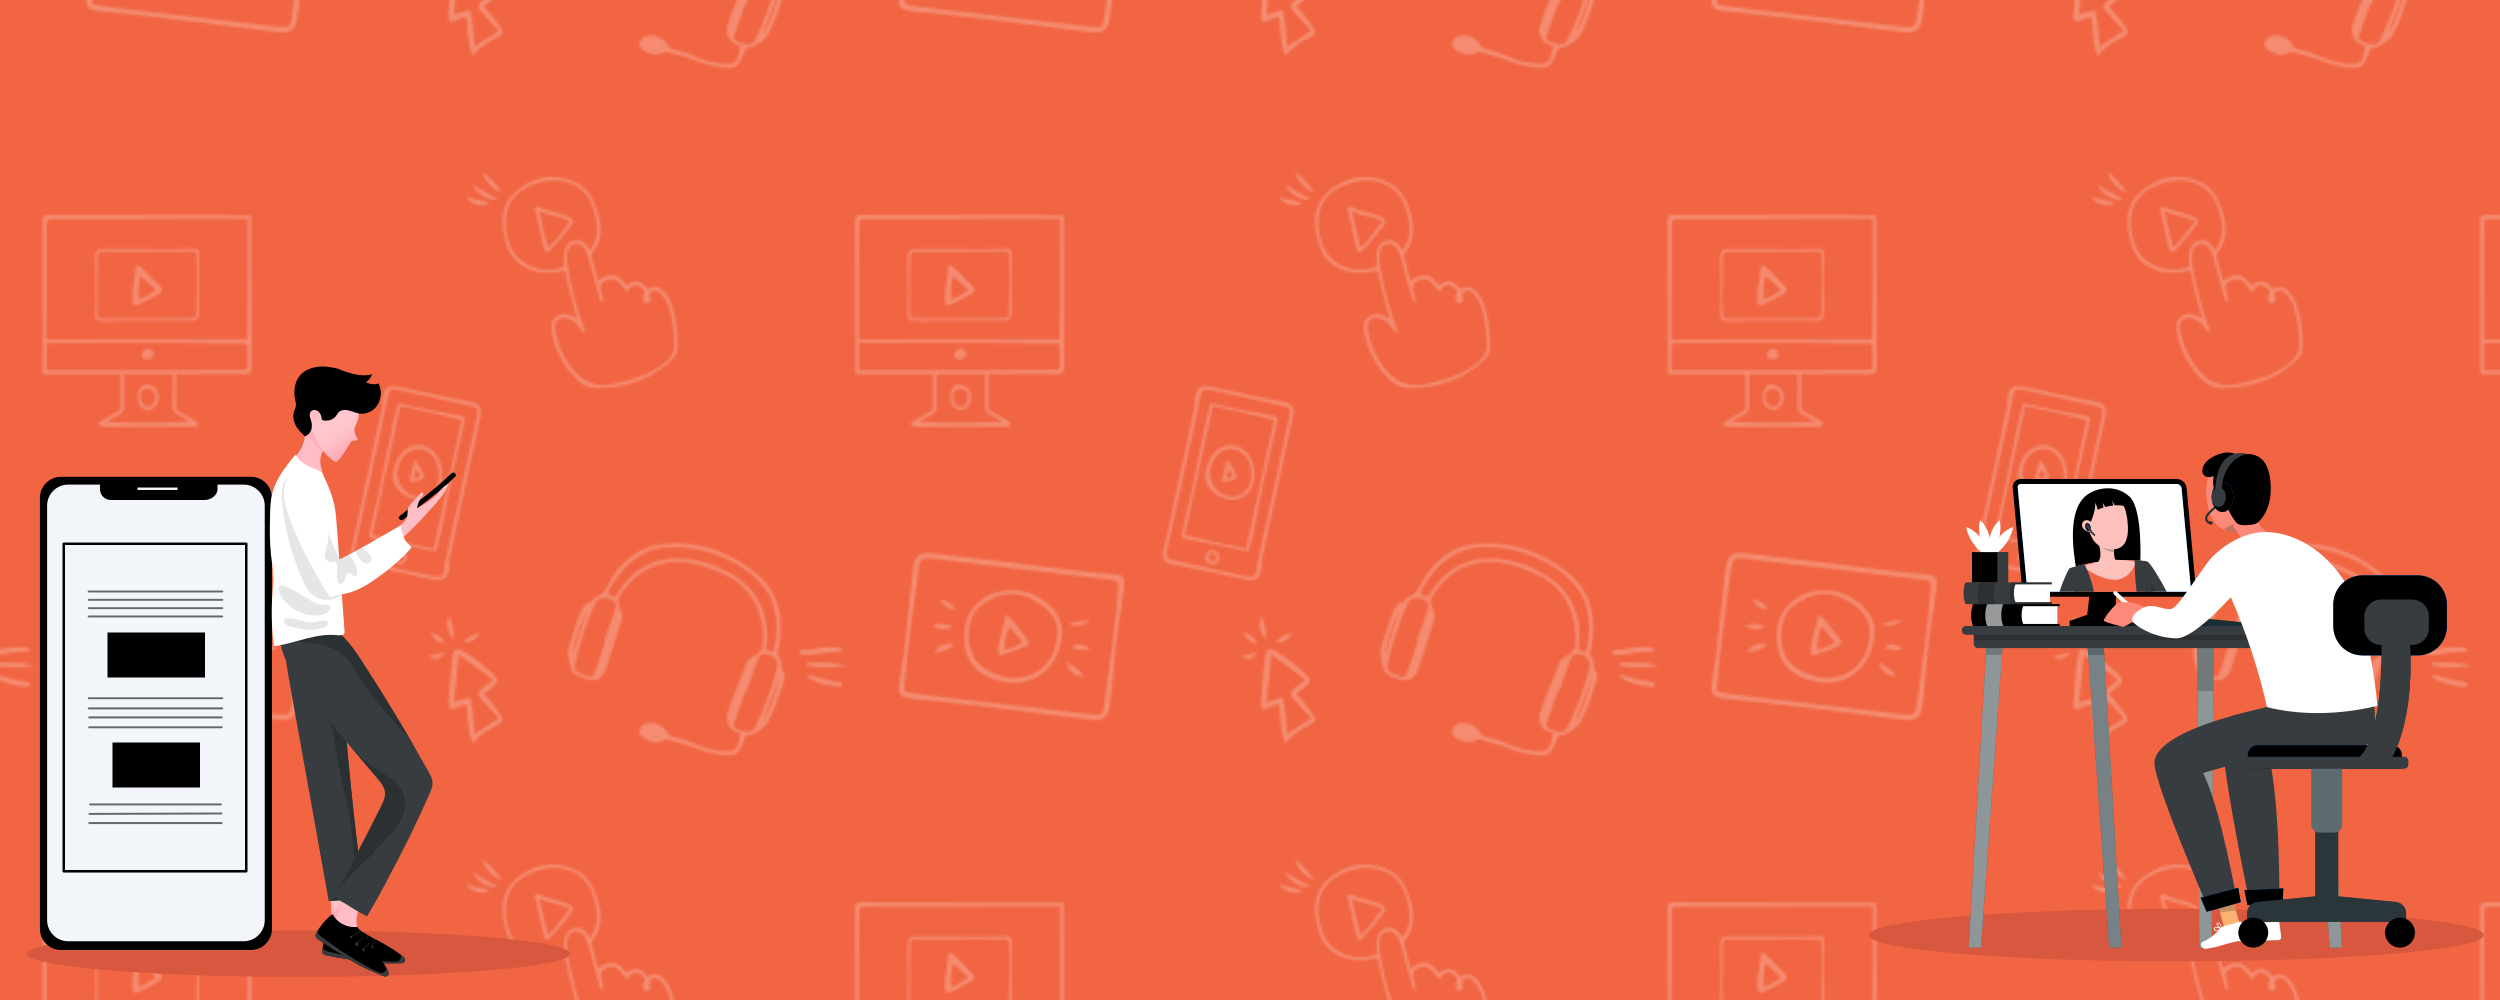 <?xml version="1.0" encoding="iso-8859-1"?>
<!-- Generator: Adobe Illustrator 17.0.0, SVG Export Plug-In . SVG Version: 6.00 Build 0)  -->
<!DOCTYPE svg PUBLIC "-//W3C//DTD SVG 1.1//EN" "http://www.w3.org/Graphics/SVG/1.1/DTD/svg11.dtd">
<svg version="1.1" id="Layer_1" xmlns="http://www.w3.org/2000/svg" xmlns:xlink="http://www.w3.org/1999/xlink" x="0px" y="0px"
	 width="1000px" height="400px" viewBox="0 0 1000 400" style="enable-background:new 0 0 1000 400;" xml:space="preserve">
<pattern  width="324.949" height="274.973" patternUnits="userSpaceOnUse" id="Video_Lecture" viewBox="4.853 -302.239 324.949 274.973" style="overflow:visible;">
	<g>
		<polygon style="fill:none;" points="4.853,-302.239 329.802,-302.239 329.802,-27.266 4.853,-27.266 		"/>
		<g>
			<g>
				<path style="fill:#FFFFFF;" d="M300.694-5.538c-0.76,3.241-2.133,4.155-5.484,3.88c-4.04-0.332-7.997-1.051-11.659-2.808
					c-2.959-1.419-6.043-2.362-9.212-3.088c-1.115-0.255-1.829-0.694-2.377-1.847c-1.331-2.8-5.981-4.444-8.611-3.232
					c-1.156,0.533-2.191,1.277-2.365,2.648c-0.189,1.499,0.714,2.543,1.888,3.211c2.438,1.387,5.005,2.117,7.717,0.696
					c0.57-0.299,1.089-0.49,1.752-0.267c3.001,1.012,6.134,1.549,9.106,2.711c3.449,1.348,6.929,2.614,10.649,3.15
					c7.527,1.083,8.051,0.847,10.884-6.11c0.28-0.687,0.385-1.354,1.468-1.455c2.466-0.23,6.628-3.061,7.838-5.217
					c2.778-4.953,4.381-10.381,6.149-15.73c0.448-1.357,1.012-3.007,0.116-4.285c-1.495-2.132-0.332-5.118-2.45-6.995
					c-0.16-0.142,0.025-0.736,0.123-1.1c1.015-3.771,1.243-7.652,1.118-11.499c-0.237-7.33-2.926-13.711-8.424-18.69
					c-5.805-5.258-12.451-9.08-20.001-11.321c-6.556-1.946-13.266-2.458-19.952-1.486c-8.207,1.194-14.098,6.047-18.709,12.838
					c-2.008,2.958-2.771,7.112-7.036,8.264c-0.908,0.245-0.943,1.812-2.1,2.006c-1.75,0.295-2.527,1.594-3.269,2.999
					c-2.149,4.072-2.836,8.665-4.626,12.859c-1.66,3.889-0.585,7.618,0.52,11.36c0.258,0.874,0.957,1.448,1.689,1.841
					c1.152,0.619,2.369,1.152,3.611,1.563c4.263,1.41,7.002,0.232,8.457-3.994c2.237-6.5,4.228-13.085,6.311-19.637
					c0.394-1.24,0.072-2.367-0.376-3.582c-0.646-1.753-1.592-3.878-0.617-5.493c4.682-7.754,11.489-12.924,20.575-13.877
					c8.202-0.86,15.693,2.108,23.072,5.679c10.382,5.025,15.073,17.824,13.815,27.692c-0.127,0.995-0.636,1.555-1.22,2.302
					c-1.494,1.913-4.46,2.169-5.293,4.633c-2.303,6.814-5.662,13.221-7.682,20.138c-0.416,1.426-0.223,2.674,0.286,4.182
					c0.841,2.489,2.875,2.944,5.061,4.006C300.796-7.541,300.922-6.509,300.694-5.538z M248.279-64.576
					c0.401-2.321,1.958-3.895,3.092-5.685c2.912-4.6,6.736-8.209,11.638-10.644c3.087-1.533,6.319-2.255,9.787-2.353
					c6.649-0.188,13.033,0.727,19.295,3.103c7.922,3.006,14.704,7.481,19.741,14.325c2.184,2.968,2.905,6.607,3.66,10.168
					c0.686,3.234,0.082,11.762-1.059,14.178c-0.982-0.024-1.928-0.234-2.963-0.811c0.618-4.114,0.731-8.241-0.265-12.361
					c-1.688-6.984-5.283-12.578-11.366-16.561c-6.533-4.279-13.63-6.875-21.411-7.511c-11.498-0.939-19.922,4.153-26.144,13.478
					c-0.299,0.448-0.542,0.934-0.831,1.39c-0.078,0.124-0.227,0.204-0.55,0.481C250.016-63.783,249.189-64.16,248.279-64.576z
					 M242.91-32.972c-0.513,1.586-1.425,1.915-2.781,1.43c-1.231-0.441-2.426-1.004-3.591-1.602
					c-1.234-0.634-1.751-1.634-1.424-3.074c1.936-8.539,4.594-16.829,8.228-24.812c0.95-2.088,3.849-2.259,5.631-1.538
					c2.593,1.049,3.009,2,2.105,4.697c-1.376,4.104-2.852,8.175-4.286,12.26c0.153,0.053,0.305,0.107,0.458,0.161
					C245.792-41.295,244.265-37.161,242.91-32.972z M307.967-37.609c1.069-2.946,2.061-3.435,4.871-2.598
					c2.431,0.724,3.683,2.696,3.101,5.1c-2.01,8.296-5.111,16.193-8.807,23.87c-0.551,1.144-1.296,1.987-2.654,1.805
					c-2.06-0.277-4.206-0.448-5.751-2.086c-0.479-0.508-0.011-1.181,0.187-1.748c1.45-4.159,2.913-8.313,4.371-12.469
					c0.15,0.053,0.299,0.105,0.449,0.158C305.14-29.589,306.517-33.612,307.967-37.609z M240.147-58.795
					c-1.856,6.384-4.282,12.583-6.05,18.974C234.868-46.567,237.434-52.705,240.147-58.795z M317.16-31.769
					c-1.649,6.488-3.515,12.894-7.122,18.652C312.613-19.26,314.695-25.586,317.16-31.769z"/>
				<path style="fill:#FFFFFF;" d="M342.219-42.33c-0.249,0.92-0.898,0.971-1.497,0.938c-3.804-0.211-7.495,0.632-11.219,1.162
					c-1.233,0.176-2.457,0.144-3.671-0.085c-0.473-0.089-0.865-0.395-0.881-0.928c-0.016-0.53,0.315-0.923,0.829-0.907
					c5.337,0.168,10.581-2.494,15.972-0.523C341.883-42.624,341.987-42.502,342.219-42.33z"/>
				<path style="fill:#FFFFFF;" d="M327.866-37.04c5.268-0.359,10.523-0.123,15.763,0.889c-5.283,1.651-10.544,0.937-15.805,0.283
					C327.838-36.259,327.852-36.649,327.866-37.04z"/>
				<path style="fill:#FFFFFF;" d="M327.991-31.661c0.562-0.827,1.266-0.494,1.881-0.285c3.502,1.19,7.073,2.078,10.743,2.557
					c0.618,0.081,1.32,0.163,1.372,0.949c0.055,0.843-0.626,0.989-1.268,0.947c-4.424-0.288-8.658-1.263-12.493-3.595
					C328.081-31.177,328.063-31.477,327.991-31.661z"/>
			</g>
			<g>
				<path style="fill:#FFFFFF;" d="M204.75-12.588c1.671-0.883,1.975-1.974,0.692-3.632c-2.152-2.781-4.062-5.75-6.773-8.342
					c1.491-1.211,2.816-2.266,4.116-3.35c1.588-1.323,1.567-2.87,0.145-4.163c-4.036-3.671-8.129-7.28-13.023-9.837
					c-2.074-1.084-3.17-0.593-3.574,1.729c-1.128,6.484-1.248,13.062-1.862,19.593c-0.182,1.938,0.92,2.493,2.728,1.796
					c1.373-0.529,2.592-1.574,4.355-1.374c0.929,2.411,0.407,5.003,0.889,7.456c0.475,2.418,0.189,5.01,1.915,7.923
					C197.205-8.784,201.02-10.618,204.75-12.588z M202.318-30.271c-1.342,1.048-2.507,1.926-3.639,2.847
					c-2.869,2.335-2.93,2.799-0.508,5.531c2.061,2.325,4.196,4.586,6.475,7.068c-3.261,2.079-6.293,4.012-9.66,6.159
					c-0.562-5.035-0.43-9.791-1.842-14.57c-2.115,0.602-4.115,1.17-6.413,1.824c0.655-6.195,1.287-12.174,1.993-18.853
					C193.449-36.792,197.719-33.652,202.318-30.271z"/>
				<path style="fill:#FFFFFF;" d="M184.924-55.854c0.958,3.202,2.061,5.939,1.582,9.559
					C183.927-49.427,183.278-53.247,184.924-55.854z"/>
				<path style="fill:#FFFFFF;" d="M183.208-44.738c-2.866-0.23-4.631-1.972-5.962-4.308
					C180.037-48.768,181.901-47.162,183.208-44.738z"/>
				<path style="fill:#FFFFFF;" d="M197.482-48.752c-2.288,2.528-4.382,3.756-7.157,3.683
					C192.003-47.088,193.9-48.691,197.482-48.752z"/>
				<path style="fill:#FFFFFF;" d="M176.44-39.482c2.208-0.978,4.403-1.28,6.771-1.642C181.459-38.448,178.951-37.834,176.44-39.482
					z"/>
			</g>
			<g>
				<path style="fill:#FFFFFF;" d="M194.269-228.297c3.135,2.119,6.688,3.54,10.041,6.021
					C200.692-221.625,195.347-224.755,194.269-228.297z"/>
				<path style="fill:#FFFFFF;" d="M205.849-225.255c-3.608-0.811-7.673-5.352-7.39-8.215
					C201.054-230.828,203.669-228.669,205.849-225.255z"/>
				<path style="fill:#FFFFFF;" d="M191.83-223.664c2.829,1.814,6.3,0.87,9.069,3.265
					C197.279-219.301,192.35-220.964,191.83-223.664z"/>
				<g>
					<path style="fill:#FFFFFF;" d="M234.496-175.502c-2.349-1.082-4.718-1.674-6.995,0.098c-2.361,1.837-1.934,4.352-1.468,6.82
						c1.006,5.337,3.2,10.21,6.513,14.446c2.927,3.742,6.377,7.356,11.576,7.259c11.309-0.211,21.615-3.326,29.94-11.515
						c1.44-1.417,2.039-3.003,2.106-4.935c0.112-3.255-0.054-6.515-0.637-9.694c-0.778-4.24-1.499-8.57-4.418-12.055
						c-1.562-1.866-3.353-3.016-5.862-1.846c-0.616,0.287-1.169,0.416-1.634-0.233c-2.252-3.145-4.957-2.871-7.831-0.882
						c-1.525-1.685-2.705-3.586-5.108-3.938c-2.285-0.335-4.176,0.623-6.461,2.167c-0.889-3.617-1.679-6.82-2.461-10.025
						c-0.122-0.498,0.116-0.913,0.408-1.28c3.923-4.946,3.783-10.449,2.049-16.075c-1.452-4.713-3.373-9.223-8.108-11.651
						c-7.655-3.925-15.12-3.216-22.2,1.405c-6.564,4.284-8.73,10.514-7.379,18.102c0.825,4.63,2.003,9.142,5.863,12.266
						c4.979,4.03,10.721,4.788,16.837,3.467c1.02-0.22,1.987-0.643,2.278,0.919c1.093,5.854,2.716,11.58,4.486,17.802
						C235.165-175.223,234.825-175.351,234.496-175.502z M236.833-176.42c-2.07-6.729-3.857-13.531-4.826-20.518
						c-0.234-1.687-0.216-3.392,0.262-5.061c0.397-1.385,1.225-2.269,2.689-2.558c1.449-0.286,2.551,0.184,3.496,1.277
						c1.152,1.333,1.691,2.935,2.146,4.58c1.464,5.293,2.913,10.59,4.375,15.884c0.159,0.575,0.172,1.228,1.166,1.979
						c0.574-1.919-0.132-3.477-0.593-4.921c-0.659-2.064,0.158-3.374,1.858-4.156c1.975-0.909,3.958-0.739,5.524,0.968
						c1.023,1.115,1.928,2.338,2.84,3.455c0.925-0.14,0.884-0.933,1.265-1.375c1.026-1.188,2.418-1.707,3.709-0.896
						c1.174,0.738,2.862,1.566,1.855,3.636c-0.253,0.521-0.263,1.212-0.218,1.813c0.062,0.827,0.446,1.534,1.426,1.497
						c0.902-0.034,1.441-0.602,1.469-1.486c0.029-0.915-0.085-1.834-0.145-2.895c1.785-1.367,3.313-0.813,4.706,0.793
						c3.052,3.52,3.65,7.967,4.444,12.275c0.472,2.562,0.331,5.234,0.516,7.853c0.199,2.801-1.073,4.783-3.088,6.634
						c-4.178,3.836-9.212,5.902-14.511,7.45c-2.666,0.779-5.372,1.426-8.135,1.863c-7.107,1.124-12.126-2.152-15.983-7.614
						c-2.826-4.003-4.836-8.445-5.728-13.318c-0.335-1.829-0.83-3.803,1.034-5.105c1.933-1.35,3.893-0.537,5.673,0.47
						c1.281,0.724,2.279,1.831,3.084,3.096c0.436,0.685,0.761,1.534,2.266,1.766C238.479-171.682,237.57-174.025,236.833-176.42z
						 M236.388-206.021c-2.766-0.198-4.774,1.305-5.425,4.285c-0.228,1.045-0.259,2.144-0.282,3.221
						c-0.021,0.994,0.09,1.991,0.14,2.937c-6.816,3.268-18.636,0.547-21.856-9.01c-3.375-10.015-1.451-18.1,6.659-22.349
						c5.225-2.737,10.982-4.159,16.985-2.155c7.327,2.447,9.812,8.46,11.07,15.265c0.765,4.139,0.287,8.108-2.623,11.781
						C239.72-204.027,238.755-205.852,236.388-206.021z"/>
					<path style="fill:#FFFFFF;" d="M220.932-210.2c0.608,2.475,1.218,4.95,1.825,7.426c0.403,1.644,1.248,1.99,2.355,0.842
						c3.006-3.118,5.784-6.436,8.399-9.89c1.142-1.509,1.209-2.531-0.836-3.526c-3.923-1.909-8.374-2.111-12.27-4.099
						c-1.108-0.565-1.37,0.566-1.136,1.535c0.617,2.555,1.251,5.106,1.879,7.659C221.076-210.235,221.004-210.218,220.932-210.2z
						 M233.072-213.674c-2.942,3.626-5.145,7.49-8.724,10.614c-1.188-4.835-2.299-9.354-3.563-14.499
						C225.004-215.848,229.149-215.692,233.072-213.674z"/>
				</g>
			</g>
			<g>
				<path style="fill:#FFFFFF;" d="M53.545-80.835c-5.511-0.685-7.564,0.723-8.231,6.291c-1.811,15.121-2.8,30.336-5.391,45.371
					c-0.824,4.782,0.426,6.032,5.252,6.505c23.715,2.324,47.348,5.342,70.981,8.364c5.155,0.659,7.306-0.822,7.939-5.951
					c0.688-5.579,1.358-11.172,1.717-16.779c0.642-10.025,2.745-19.849,3.841-29.805c0.505-4.591-0.085-5.288-4.513-5.606
					c-11.839-0.85-23.566-2.7-35.347-4.047C77.709-77.933,65.621-79.333,53.545-80.835z M125.105-70.153
					c2.151,0.245,2.533,1.032,2.374,3.159c-1.158,15.406-3.618,30.648-5.551,45.956c-0.574,4.549-0.918,5.105-5.611,4.58
					c-18.695-2.091-37.376-4.307-56.058-6.513c-5.474-0.647-10.926-1.492-16.406-2.089c-1.85-0.202-2.044-0.995-1.923-2.615
					c1.193-15.913,3.813-31.652,5.681-47.482c0.336-2.845,1.621-3.991,4.423-3.652c11.468,1.386,22.94,2.745,34.41,4.113
					c0.001-0.011,0.003-0.022,0.004-0.033C99.332-73.193,112.212-71.62,125.105-70.153z"/>
				<path style="fill:#FFFFFF;" d="M88.119-65.829c-10.715-1.472-20.23,4.668-21.84,13.943c-2.245,12.927,3.961,20.6,16.24,22.599
					c11.008,1.791,20.382-5.516,22.07-16.879C107.274-56.311,96.872-64.627,88.119-65.829z M80.701-31.761
					c-5.305-1.635-9.842-3.876-11.958-9.443c-2.471-6.501-0.97-15.237,3.669-18.645c7.887-5.794,14.674-6.23,22.475-1.562
					c5.942,3.556,9.553,8.624,7.802,15.571C101.281-34.87,90.945-28.603,80.701-31.761z"/>
				<path style="fill:#FFFFFF;" d="M61.464-51.479c-2.788,1.42-5.557,1.382-8.28-0.11C55.953-53.5,58.699-52.564,61.464-51.479z"/>
				<path style="fill:#FFFFFF;" d="M62.033-44.404c-2.388,2.372-5.063,2.828-8.103,3.189C55.056-43.885,58.543-45.253,62.033-44.404
					z"/>
				<path style="fill:#FFFFFF;" d="M106.654-37.289c2.998,1.741,5.285,3.034,7.032,5.513
					C110.336-31.395,107.594-33.351,106.654-37.289z"/>
				<path style="fill:#FFFFFF;" d="M116.214-53.649c-2.746,1.219-5.487,2.823-8.573,1.078
					C110.454-53.266,113.186-54.481,116.214-53.649z"/>
				<path style="fill:#FFFFFF;" d="M62.442-58.582c-2.851,0.148-4.916-0.772-6.435-3.872C59.193-61.886,60.991-60.446,62.442-58.582
					z"/>
				<path style="fill:#FFFFFF;" d="M116.182-42.834c-2.744,1.458-4.92,0.273-7.43-0.083
					C110.469-44.874,112.967-44.813,116.182-42.834z"/>
				<path style="fill:#FFFFFF;" d="M79.835-45.589c-0.22,0.887-0.331,1.809-0.414,2.722c-0.248,2.721,0.381,3.218,2.824,2.312
					c1.432-0.531,2.882-1.015,4.315-1.545c6.289-2.326,6.329-2.364,1.975-7.598c-1.764-2.12-3.046-4.732-5.964-6.543
					C81.549-52.278,80.667-48.94,79.835-45.589z M83.753-51.526c1.882,2.166,3.574,4.113,5.443,6.265
					c-2.317,1.369-4.534,2.36-7.266,2.962C82.017-45.569,82.58-48.385,83.753-51.526z"/>
			</g>
			<g>
				<g>
					<path style="fill:#FFFFFF;" d="M103.792-216.059c-26.45-0.038-52.899-0.05-79.349-0.155c-1.974-0.008-2.287,0.688-2.278,2.425
						c0.084,17.093,0.095,34.186,0.124,51.279c0.006,3.22,0.001,6.441,0.001,9.989c10.756,0,20.984,0,31.047,0
						c0,4.733,0,9.126,0,13.519c0,0.986-0.817,1.206-1.472,1.587c-2.136,1.244-4.268,2.494-6.398,3.746
						c-0.469,0.275-0.98,0.547-0.882,1.22c0.115,0.793,0.757,0.907,1.382,0.964c0.769,0.07,1.544,0.119,2.316,0.115
						c5.412-0.03,10.825-0.102,16.237-0.111c5.953-0.01,11.907,0.044,17.86,0.036c0.739-0.001,1.668,0.058,1.884-0.949
						c0.193-0.901-0.641-1.145-1.21-1.484c-2.056-1.226-4.128-2.426-6.204-3.619c-0.603-0.346-1.31-0.588-1.312-1.448
						c-0.007-4.456-0.003-8.912-0.003-13.421c0.655-0.386,1.446-0.214,2.198-0.215c8.43-0.009,16.861-0.066,25.289,0.06
						c2.085,0.031,2.79-0.403,2.773-2.65c-0.129-16.86-0.114-33.721-0.142-50.582c-0.006-3.376-0.001-6.751-0.001-10.226
						C104.684-216.022,104.238-216.058,103.792-216.059z M36.147-166.287c-4.147,0-8.137,0-12.021,0
						c-0.74-0.783-0.463-1.598-0.461-2.332c0.041-14.541,0.127-29.081,0.134-43.622c0.001-1.656,0.395-2.287,2.191-2.287
						c25.75-0.003,51.5-0.079,77.25-0.131c0.225,0,0.45,0.074,1.029,0.176c0.023,15.974,0.117,31.987-0.243,48.023
						c-3.566,0-6.872-0.001-10.178,0 M88.979-166.375c-16.4,0.069-32.801,0.173-49.201,0.285 M23.725-164.554
						c0.834-0.707,1.722-0.397,2.535-0.406c23.89-0.245,47.78-0.068,71.669,0.153c0.773,0.007,1.547-0.004,2.319-0.033
						c3.852-0.145,3.853-0.148,3.859,3.616c0.003,1.701-0.059,3.405,0.017,5.102c0.062,1.378-0.42,1.901-1.854,1.9
						c-7.653-0.005-15.307,0.108-22.96,0.116c-17.702,0.017-35.404-0.002-53.106-0.012c-0.756,0-1.535,0.237-2.479-0.277
						C23.725-157.841,23.725-161.227,23.725-164.554z M47.73-133.461c1.607-0.905,3.173-1.894,4.832-2.689
						c1.595-0.764,2.234-1.843,2.185-3.643c-0.114-4.151-0.036-8.307-0.036-12.687c6.558,0,12.767,0,19.445,0
						c0,4.195,0.096,8.412-0.043,12.621c-0.064,1.927,0.686,3.004,2.338,3.787c1.586,0.752,3.087,1.683,4.625,2.536
						C69.954-132.887,58.936-132.865,47.73-133.461z"/>
					<path style="fill:#FFFFFF;" d="M97.127-211.578"/>
					<path style="fill:#FFFFFF;" d="M64.041-158.458c-1.024-0.067-2.23-0.166-2.157-1.505c0.074-1.363,0.859-2.628,2.339-2.758
						c1.292-0.113,2.232,0.844,2.291,2.138C66.585-159.022,65.459-158.498,64.041-158.458z"/>
					<path style="fill:#FFFFFF;" d="M64.41-138.151c2.221,0.013,4.109-2.21,4.182-4.922c0.08-3.021-1.878-5.129-4.895-5.266
						c-1.954-0.089-3.447,1.989-3.497,4.866C60.147-140.38,61.898-138.166,64.41-138.151z M67.304-142.97
						c-0.07,2.011-1.352,3.518-2.953,3.474c-1.64-0.046-3.116-1.96-3.071-3.984c0.042-1.904,1.269-3.279,2.892-3.241
						C66.195-146.672,67.383-145.249,67.304-142.97z"/>
				</g>
				<path style="fill:#FFFFFF;" d="M46.86-202.554c-2.724-0.013-3.642,0.791-3.643,3.542c-0.003,7.47,0.399,14.937,0.011,22.411
					c-0.123,2.377,0.558,2.913,2.936,2.863c11.685-0.247,23.371-0.15,35.056-0.052c2.549,0.021,3.511-0.825,3.521-3.36
					c0.011-2.757,0.012-5.52-0.139-8.272c-0.27-4.92,0.183-9.827,0.139-14.74c-0.021-2.265-0.349-2.57-2.524-2.468
					c-5.816,0.274-11.634,0.054-17.451,0.083C58.798-202.545,52.829-202.525,46.86-202.554z M82.334-201.51
					c1.062-0.006,1.294,0.356,1.34,1.401c0.331,7.571,0.019,15.137-0.033,22.705c-0.015,2.249-0.15,2.539-2.467,2.557
					c-9.227,0.068-18.454,0.075-27.681,0.086c-2.704,0.003-5.408-0.092-8.112-0.064c-0.913,0.009-1.054-0.366-1.089-1.162
					c-0.344-7.82,0.018-15.638,0.007-23.456c-0.002-1.405,0.557-2.038,1.942-2.036c5.666,0.009,11.332,0.004,16.998,0.004
					c0-0.006,0-0.011,0-0.017C69.605-201.493,75.969-201.476,82.334-201.51z"/>
				<path style="fill:#FFFFFF;" d="M58.169-185.396c-0.114,0.907-0.114,1.835-0.088,2.752c0.076,2.732,0.76,3.15,3.078,1.961
					c1.359-0.697,2.742-1.349,4.102-2.045c5.969-3.055,6.004-3.097,1.061-7.778c-2.003-1.896-3.585-4.338-6.697-5.79
					C59.078-192.241,58.598-188.822,58.169-185.396z M61.355-191.756c2.125,1.928,4.036,3.661,6.147,5.576
					c-2.138,1.634-4.222,2.881-6.864,3.802C60.338-185.635,60.563-188.498,61.355-191.756z"/>
			</g>
			<g>
				<path style="fill:#FFFFFF;" d="M151.708-110.326c-2.063,9.524-4.119,19.05-6.191,28.573c-0.731,3.358,0.124,4.666,3.527,5.34
					c4.248,0.842,8.5,1.666,12.739,2.549c5.527,1.151,11.041,2.363,16.564,3.529c4.005,0.846,5.846-0.447,6.355-4.489
					c0.163-1.297,0.015-2.647,0.287-3.913c4.094-19.056,8.228-38.103,12.372-57.148c0.626-2.879-0.551-4.878-3.427-5.481
					c-2.951-0.619-5.928-1.118-8.879-1.737c-6.812-1.43-13.613-2.908-20.422-4.353c-4.11-0.872-5.955,0.455-6.436,4.647
					c-0.149,1.299-0.035,2.642-0.303,3.91c-2.018,9.534-4.101,19.054-6.163,28.579C151.723-110.323,151.715-110.325,151.708-110.326
					z M182.495-73.131c-0.339,1.972-1.789,1.725-2.993,1.597c-1.835-0.194-3.643-0.671-5.453-1.071
					c-8.003-1.768-16.003-3.55-24.003-5.331c-3.411-0.76-3.697-1.131-2.945-4.598c3.77-17.38,7.58-34.751,11.36-52.129
					c0.657-3.022,1.269-6.054,1.839-9.093c0.44-2.344,1.167-2.915,3.584-2.488c1.597,0.282,3.18,0.641,4.764,0.992
					c8.153,1.806,16.305,3.618,24.456,5.434c3.098,0.69,3.44,1.151,2.764,4.319c-2.195,10.284-4.44,20.558-7.333,33.916
					C187.02-94.141,184.317-83.728,182.495-73.131z"/>
				<path style="fill:#FFFFFF;" d="M161.354-128.023c-2.456,12.988-5.373,25.881-8.366,38.752c-0.484,2.081-0.022,2.51,1.76,2.82
					c7.996,1.387,15.951,2.984,23.857,4.822c0.277,0.064,0.589-0.018,1.011-0.038c1.174-4.206,2.134-8.408,2.934-12.654
					c2.447-12.99,5.372-25.881,8.362-38.753c0.483-2.081,0.023-2.516-1.76-2.822c-4.111-0.706-8.211-1.487-12.3-2.317
					c-4.079-0.827-8.138-1.75-12.491-2.693C163.094-136.476,162.157-132.268,161.354-128.023z M154.096-88.236
					c3.715-17.153,7.388-34.118,11.124-51.368c8.217,1.45,16.27,3.459,24.547,5.454c-3.717,17.166-7.402,34.181-11.139,51.439
					C170.285-84.308,162.252-86.169,154.096-88.236z"/>
				<path style="fill:#FFFFFF;" d="M166.007-81.86c-1.589-0.409-2.946-0.024-3.661,1.585c-0.652,1.468,0.338,3.37,1.996,3.85
					c1.764,0.511,2.74-0.512,3.412-1.775C168.285-79.729,167.427-81.495,166.007-81.86z M164.88-77.692
					c-0.933-0.338-1.564-1.037-1.223-2.111c0.255-0.805,0.979-1.302,1.778-1.043c0.951,0.308,1.342,1.151,1.221,2.126
					C166.33-77.829,165.737-77.382,164.88-77.692z"/>
				<path style="fill:#FFFFFF;" d="M167.683-103.699c5.253,2.914,10.677,1.449,13.065-3.377c1.658-3.35,1.577-6.725,0.434-10.097
					c-1.79-5.284-7.961-9.81-14.575-4.677c-2.345,1.82-3.176,4.254-4.164,8.079C161.542-109.983,163.214-106.178,167.683-103.699z
					 M174.935-122.059c3.622,1.445,5.174,4.339,5.624,8.072c0.46,3.818-0.482,7.036-3.585,9.439
					c-0.526,0.408-1.232,0.644-1.893,0.808c-6.535,1.619-12.368-4.688-10.685-11.529
					C165.735-120.713,170.519-123.821,174.935-122.059z"/>
				<path style="fill:#FFFFFF;" d="M173.701-110.387c0.54-0.295,1.301-0.547,1.069-1.286c-0.7-2.233-1.795-4.257-3.63-6.587
					c-1.219,3.225-1.85,5.853-2.235,8.708C170.839-109.428,172.32-109.632,173.701-110.387z M171.409-114.27
					c1.134,0.452,1.257,1.496,1.798,2.351c-0.696,0.715-1.463,1.044-2.547,1.107C170.919-112.008,171.151-113.077,171.409-114.27z"
					/>
			</g>
		</g>
		<g>
			<g>
				<path style="fill:#FFFFFF;" d="M17.269-42.33c-0.249,0.92-0.898,0.971-1.497,0.938c-3.804-0.211-7.495,0.632-11.219,1.162
					c-1.233,0.176-2.457,0.144-3.671-0.085c-0.473-0.089-0.865-0.395-0.881-0.928c-0.016-0.53,0.315-0.923,0.829-0.907
					c5.337,0.168,10.581-2.494,15.972-0.523C16.933-42.624,17.038-42.502,17.269-42.33z"/>
				<path style="fill:#FFFFFF;" d="M2.917-37.04c5.268-0.359,10.523-0.123,15.763,0.889C13.397-34.5,8.136-35.214,2.875-35.869
					C2.889-36.259,2.903-36.649,2.917-37.04z"/>
				<path style="fill:#FFFFFF;" d="M3.042-31.661c0.562-0.827,1.266-0.494,1.881-0.285c3.502,1.19,7.073,2.078,10.743,2.557
					c0.618,0.081,1.32,0.163,1.372,0.949c0.055,0.843-0.626,0.989-1.268,0.947c-4.424-0.288-8.658-1.263-12.493-3.595
					C3.132-31.177,3.113-31.477,3.042-31.661z"/>
			</g>
		</g>
		<g>
			<g>
				<path style="fill:#FFFFFF;" d="M300.694-280.51c-0.76,3.241-2.133,4.155-5.484,3.88c-4.04-0.332-7.997-1.051-11.659-2.808
					c-2.959-1.419-6.043-2.362-9.212-3.088c-1.115-0.255-1.829-0.694-2.377-1.847c-1.331-2.8-5.981-4.444-8.611-3.232
					c-1.156,0.533-2.191,1.277-2.365,2.648c-0.189,1.499,0.714,2.543,1.888,3.211c2.438,1.387,5.005,2.117,7.717,0.696
					c0.57-0.299,1.089-0.49,1.752-0.267c3.001,1.012,6.134,1.549,9.106,2.711c3.449,1.348,6.929,2.614,10.649,3.15
					c7.527,1.083,8.051,0.847,10.884-6.11c0.28-0.687,0.385-1.354,1.468-1.455c2.466-0.23,6.628-3.061,7.838-5.217
					c2.778-4.953,4.381-10.381,6.149-15.73c0.448-1.357,1.012-3.007,0.116-4.285c-1.495-2.132-0.332-5.118-2.45-6.995
					c-0.16-0.142,0.025-0.736,0.123-1.1c1.015-3.771,1.243-7.652,1.118-11.499c-0.237-7.33-2.926-13.711-8.424-18.69
					c-5.805-5.258-12.451-9.08-20.001-11.321c-6.556-1.946-13.266-2.458-19.952-1.486c-8.207,1.194-14.098,6.047-18.709,12.838
					c-2.008,2.958-2.771,7.112-7.036,8.264c-0.908,0.245-0.943,1.812-2.1,2.006c-1.75,0.295-2.527,1.594-3.269,2.999
					c-2.149,4.072-2.836,8.665-4.626,12.859c-1.66,3.889-0.585,7.618,0.52,11.359c0.258,0.874,0.957,1.448,1.689,1.841
					c1.152,0.619,2.369,1.152,3.611,1.563c4.263,1.41,7.002,0.232,8.457-3.994c2.237-6.5,4.228-13.085,6.311-19.637
					c0.394-1.24,0.072-2.367-0.376-3.582c-0.646-1.753-1.592-3.878-0.617-5.493c4.682-7.754,11.489-12.924,20.575-13.877
					c8.202-0.86,15.693,2.108,23.072,5.679c10.382,5.025,15.073,17.824,13.815,27.692c-0.127,0.995-0.636,1.555-1.22,2.302
					c-1.494,1.913-4.46,2.169-5.293,4.633c-2.303,6.814-5.662,13.221-7.682,20.138c-0.416,1.426-0.223,2.674,0.286,4.182
					c0.841,2.49,2.875,2.944,5.061,4.006C300.796-282.514,300.922-281.482,300.694-280.51z M248.279-339.548
					c0.401-2.321,1.958-3.895,3.092-5.685c2.912-4.6,6.736-8.209,11.638-10.644c3.087-1.533,6.319-2.255,9.787-2.353
					c6.649-0.188,13.033,0.727,19.295,3.103c7.922,3.006,14.704,7.481,19.741,14.325c2.184,2.968,2.905,6.607,3.66,10.168
					c0.686,3.234,0.082,11.762-1.059,14.178c-0.982-0.024-1.928-0.234-2.963-0.811c0.618-4.114,0.731-8.241-0.265-12.361
					c-1.688-6.984-5.283-12.578-11.366-16.561c-6.533-4.279-13.63-6.875-21.411-7.511c-11.498-0.939-19.922,4.153-26.144,13.478
					c-0.299,0.448-0.542,0.934-0.831,1.39c-0.078,0.124-0.227,0.204-0.55,0.481C250.016-338.756,249.189-339.133,248.279-339.548z
					 M242.91-307.945c-0.513,1.586-1.425,1.915-2.781,1.43c-1.231-0.441-2.426-1.004-3.591-1.602
					c-1.234-0.634-1.751-1.634-1.424-3.074c1.936-8.539,4.594-16.829,8.228-24.812c0.95-2.088,3.849-2.259,5.631-1.538
					c2.593,1.049,3.009,2,2.105,4.697c-1.376,4.104-2.852,8.175-4.286,12.26c0.153,0.053,0.305,0.107,0.458,0.161
					C245.792-316.268,244.265-312.134,242.91-307.945z M307.967-312.582c1.069-2.946,2.061-3.435,4.871-2.598
					c2.431,0.724,3.683,2.696,3.101,5.1c-2.01,8.296-5.111,16.193-8.807,23.87c-0.551,1.144-1.296,1.987-2.654,1.805
					c-2.06-0.277-4.206-0.448-5.751-2.086c-0.479-0.508-0.011-1.181,0.187-1.748c1.45-4.159,2.913-8.313,4.371-12.469
					c0.15,0.053,0.299,0.105,0.449,0.158C305.14-304.561,306.517-308.585,307.967-312.582z M240.147-333.768
					c-1.856,6.384-4.282,12.583-6.05,18.974C234.868-321.54,237.434-327.677,240.147-333.768z M317.16-306.742
					c-1.649,6.488-3.515,12.894-7.122,18.652C312.613-294.233,314.695-300.559,317.16-306.742z"/>
			</g>
			<g>
				<path style="fill:#FFFFFF;" d="M204.75-287.561c1.671-0.883,1.975-1.974,0.692-3.632c-2.152-2.781-4.062-5.75-6.773-8.342
					c1.491-1.211,2.816-2.266,4.116-3.35c1.588-1.323,1.567-2.87,0.145-4.163c-4.036-3.671-8.129-7.28-13.023-9.837
					c-2.074-1.083-3.17-0.593-3.574,1.729c-1.128,6.484-1.248,13.062-1.862,19.593c-0.182,1.938,0.92,2.493,2.728,1.796
					c1.373-0.529,2.592-1.574,4.355-1.374c0.929,2.411,0.407,5.003,0.889,7.456c0.475,2.418,0.189,5.01,1.915,7.923
					C197.205-283.757,201.02-285.59,204.75-287.561z M202.318-305.243c-1.342,1.048-2.507,1.926-3.639,2.847
					c-2.869,2.335-2.93,2.799-0.508,5.531c2.061,2.325,4.196,4.586,6.475,7.068c-3.261,2.079-6.293,4.012-9.66,6.159
					c-0.562-5.035-0.43-9.791-1.842-14.57c-2.115,0.602-4.115,1.171-6.413,1.824c0.655-6.195,1.287-12.174,1.993-18.853
					C193.449-311.764,197.719-308.625,202.318-305.243z"/>
			</g>
			<g>
				<path style="fill:#FFFFFF;" d="M53.545-355.807c-5.511-0.685-7.564,0.723-8.231,6.291c-1.811,15.121-2.8,30.336-5.391,45.371
					c-0.824,4.782,0.426,6.032,5.252,6.505c23.715,2.324,47.348,5.342,70.981,8.364c5.155,0.659,7.306-0.822,7.939-5.951
					c0.688-5.579,1.358-11.172,1.717-16.779c0.642-10.025,2.745-19.849,3.841-29.805c0.505-4.591-0.085-5.288-4.513-5.606
					c-11.839-0.85-23.566-2.7-35.347-4.047C77.709-352.905,65.621-354.306,53.545-355.807z M125.105-345.125
					c2.151,0.245,2.533,1.032,2.374,3.159c-1.158,15.406-3.618,30.648-5.551,45.956c-0.574,4.549-0.918,5.105-5.611,4.58
					c-18.695-2.091-37.376-4.307-56.058-6.513c-5.474-0.647-10.926-1.492-16.406-2.089c-1.85-0.202-2.044-0.995-1.923-2.615
					c1.193-15.913,3.813-31.652,5.681-47.482c0.336-2.845,1.621-3.991,4.423-3.652c11.468,1.386,22.94,2.745,34.41,4.113
					c0.001-0.011,0.003-0.022,0.004-0.033C99.332-348.165,112.212-346.592,125.105-345.125z"/>
			</g>
		</g>
	</g>
</pattern>
<g>
	<rect style="fill:#F16542;" width="1000" height="400"/>
	<pattern  id="SVGID_1_" xlink:href="#Video_Lecture" patternTransform="matrix(1 0 0 1 1299.731 824.918)">
	</pattern>
	<rect style="opacity:0.25;fill:url(#SVGID_1_);" width="1000" height="400"/>
	<g>
		<ellipse style="fill:#D8583F;" cx="870.52" cy="374.039" rx="122.994" ry="10.499"/>
		<g>
			<polygon points="838.326,216.393 848.632,216.393 845.885,245.9 862.182,248.347 862.182,250.402 827.857,250.402 
				827.857,248.347 834.889,245.9 			"/>
			<path d="M878.33,235.12c0.181,1.978-1.265,3.585-3.234,3.585h-62.383c-1.979,0-3.726-1.607-3.907-3.585l-3.706-39.939
				c-0.04-0.412-0.01-0.803,0.08-1.165c0.351-1.406,1.586-2.42,3.153-2.42h62.383c1.979,0,3.726,1.607,3.907,3.585L878.33,235.12z"
				/>
			<path style="fill:#007CFF;" d="M812.714,236.697c-0.946,0-1.82-0.806-1.907-1.759l-3.706-39.941
				c-0.018-0.183-0.008-0.345,0.029-0.491c0.139-0.557,0.6-0.901,1.205-0.901h62.384c0.946,0,1.819,0.806,1.906,1.76l3.706,39.941
				c0.036,0.393-0.074,0.753-0.308,1.01c-0.159,0.174-0.449,0.382-0.926,0.382H812.714z"/>
			<path style="fill:#FFFFFF;" d="M812.714,236.697c-0.946,0-1.82-0.806-1.907-1.759l-3.706-39.941
				c-0.018-0.183-0.008-0.345,0.029-0.491c0.139-0.557,0.6-0.901,1.205-0.901h62.384c0.946,0,1.819,0.806,1.906,1.76l3.706,39.941
				c0.036,0.393-0.074,0.753-0.308,1.01c-0.159,0.174-0.449,0.382-0.926,0.382H812.714z"/>
			<path d="M856.068,226.121c0,0,1.269-22.324-4.23-27.422c-5.499-5.098-12.916-3.625-16.822-0.897
				c-3.906,2.727-8.242,9.813-4.329,30.858L856.068,226.121z"/>
			<g>
				<path style="fill:#007CFF;" d="M830.809,236.697c-0.011-0.035-0.02-0.066-0.031-0.101c-0.476-1.527-1.002-3.166-1.59-4.931
					c-0.441-1.338-0.918-2.76-1.443-4.258c3.145-1.002,6.345-1.779,9.595-2.318c3.425-0.609,6.899-0.974,10.38-1.093
					c4.496-0.035,9.665,0.469,9.665,0.469s0.735,0.175,1.198,4.945c0.161,1.715,0.32,4.096,0.405,7.287H830.809z"/>
				<path style="fill:#007CFF;" d="M830.809,236.697c-0.011-0.035-0.02-0.066-0.031-0.101c-0.476-1.527-1.002-3.166-1.59-4.931
					c-0.441-1.338-0.918-2.76-1.443-4.258c3.145-1.002,6.345-1.779,9.595-2.318c3.425-0.609,6.899-0.974,10.38-1.093
					c4.496-0.035,9.665,0.469,9.665,0.469s0.735,0.175,1.198,4.945c0.145,1.542,0.276,4.027,0.347,7.287H830.809z"/>
			</g>
			<g>
				<path style="fill:#F16542;" d="M830.809,236.697c-0.011-0.035-0.02-0.066-0.031-0.101c-0.476-1.527-1.002-3.166-1.59-4.931
					c-0.441-1.338-0.918-2.76-1.443-4.258c3.145-1.002,6.345-1.779,9.595-2.318c3.425-0.609,6.899-0.974,10.38-1.093
					c4.496-0.035,9.665,0.469,9.665,0.469s0.735,0.175,1.198,4.945c0.161,1.715,0.32,4.096,0.405,7.287H830.809z"/>
				<path style="fill:#F16542;" d="M830.809,236.697c-0.011-0.035-0.02-0.066-0.031-0.101c-0.476-1.527-1.002-3.166-1.59-4.931
					c-0.441-1.338-0.918-2.76-1.443-4.258c3.145-1.002,6.345-1.779,9.595-2.318c3.425-0.609,6.899-0.974,10.38-1.093
					c4.496-0.035,9.665,0.469,9.665,0.469s0.735,0.175,1.198,4.945c0.145,1.542,0.276,4.027,0.347,7.287H830.809z"/>
			</g>
			<path style="fill:#373C40;" d="M857.867,236.697L857.867,236.697l0.401-6.625l0.345-5.606c1.379,0.266,5.041,6.552,8.096,12.23
				H857.867z"/>
			<path style="opacity:0.2;enable-background:new    ;" d="M857.867,236.697L857.867,236.697l0.401-6.625
				c0.808,0.948,2.669,3.33,4.078,6.625H857.867z"/>
			<path style="fill:#373C40;" d="M823.766,236.697c2.454-7.17,3.973-9.29,3.973-9.29l3.296,9.29H823.766z"/>
			<path style="fill:#FCC1BB;" d="M845.813,229.101c-5.697-0.729-7.41-3.163-7.41-3.163c3.615-3.411,0.612-9.321,0.612-9.321
				l6.858,1.28c-0.18,1.133-0.257,2.084-0.268,2.887c-0.052,4.162,1.83,4.203,1.83,4.203
				C848.638,227.242,845.813,229.101,845.813,229.101z"/>
			<path style="opacity:0.2;enable-background:new    ;" d="M845.872,217.897c-0.18,1.133-0.257,2.084-0.268,2.887
				c-4.632,0-6.59-4.168-6.59-4.168L845.872,217.897z"/>
			<path style="fill:#FCC1BB;" d="M842.081,198.722c5.961-0.327,8.055,2.76,8.828,8.879c0.966,7.647-0.437,13.195-7.981,11.963
				C832.684,217.892,832.181,199.264,842.081,198.722z"/>
			<path d="M836.117,209.126c0,0,2.519-5.051,1.89-8.809c0,0,11.549-5.473,12.789,6.486c0,0,0.571-10.71-9.69-10.386
				c-10.244,0.324-9.396,15.314-3.859,19.491C837.246,215.908,834.56,212.284,836.117,209.126z"/>
			<path style="fill:#FCC1BB;" d="M837.159,210.331c-0.092-0.958-1.172-2.528-2.946-2.235c-1.836,0.303-2.509,4.143,2.136,4.804
				C837.016,212.994,837.352,212.329,837.159,210.331z"/>
			<path style="fill:#FCC1BB;" d="M833.12,226.57c0,0,6.69,5.428,12.917,5.34c6.228-0.088,8.417-7.091,8.417-7.091
				S844.795,221.959,833.12,226.57z"/>
			<path style="fill:#373C40;" d="M829.831,236.697c-0.603-3.227-1.296-6.407-2.085-9.29l5.944-1.858c0,0,2.538,4.555,3.891,11.148
				H829.831z"/>
			<path style="fill:#373C40;" d="M854.604,236.697c-0.712-5.869-0.762-12.703-0.762-12.703l4.77,0.471
				c1.177,3.196,1.803,7.633,2.107,12.232H854.604z"/>
			<path d="M844.601,197.356c5.882,0.547,7.079,5.975,7.079,5.975c-1.65-1.113-3.771-1.347-5.803-1.195
				c-0.501-1.1-1.276-2.163-1.276-2.163c0.349,0.568,0.568,1.459,0.7,2.216c-1.148,0.126-2.248,0.362-3.199,0.619
				c-0.443-0.916-1.103-1.634-1.103-1.634c0.245,0.588,0.335,1.278,0.365,1.845c-1.412,0.427-2.349,0.841-2.349,0.841
				c-0.186-1.904-1.801-4.124-1.801-4.124S838.719,196.808,844.601,197.356z"/>
			<path style="fill:none;stroke:#007CFF;stroke-miterlimit:10;" d="M835.111,210.425"/>
			<path style="fill:#007CFF;" d="M836.06,211.987c0.02-0.026,0.039-0.054,0.056-0.082c0.171-0.281,0.209-0.626,0.169-0.953
				c-0.085-0.7-1.127-2.415-1.938-1.418c-0.201,0.247-0.252,0.583-0.242,0.901c0.015,0.435,0.135,0.866,0.346,1.246
				c0.182,0.328,0.471,0.639,0.845,0.674C835.591,212.383,835.88,212.223,836.06,211.987z"/>
			<path d="M836.06,211.987c0.02-0.026,0.039-0.054,0.056-0.082c0.171-0.281,0.209-0.626,0.169-0.953
				c-0.085-0.7-1.127-2.415-1.938-1.418c-0.201,0.247-0.252,0.583-0.242,0.901c0.015,0.435,0.135,0.866,0.346,1.246
				c0.182,0.328,0.471,0.639,0.845,0.674C835.591,212.383,835.88,212.223,836.06,211.987z"/>
			<path style="fill:#373C40;" d="M835.962,210.883c0,0-0.714-1.507-1.19-1.229c-0.476,0.278-0.294,1.626,0.17,1.864
				s0.623,0.754,0.623,0.754s1.983,2.411,2.498,2.157v-0.675C838.063,213.754,836.477,212.588,835.962,210.883z"/>
			<g>
				<polygon style="fill:#1A2E35;" points="848.585,379.046 843.672,379.046 834.845,256.145 841.362,256.145 				"/>
				<polygon style="opacity:0.4;fill:#FFFFFF;enable-background:new    ;" points="848.588,379.046 843.672,379.046 835.275,262.25 
					834.842,256.343 841.362,256.343 841.715,262.25 				"/>
				<polygon style="opacity:0.2;enable-background:new    ;" points="841.715,261.957 835.275,261.957 834.842,256.343 
					841.362,256.343 				"/>
			</g>
			<g>
				<polygon style="fill:#1A2E35;" points="884.641,379.046 879.728,379.046 878.926,256.145 885.443,256.145 				"/>
				<polygon style="opacity:0.5;fill:#FFFFFF;enable-background:new    ;" points="885.447,256.343 885.318,276.172 
					884.645,379.046 879.729,379.046 879.055,276.172 878.927,256.343 				"/>
				<polygon style="opacity:0.2;enable-background:new    ;" points="885.447,256.343 885.318,276.392 879.055,276.392 
					878.927,256.343 				"/>
			</g>
			<g>
				<polygon style="fill:#1A2E35;" points="936.802,379.046 931.889,379.046 923.062,256.145 929.58,256.145 				"/>
				<polygon style="opacity:0.5;fill:#FFFFFF;enable-background:new    ;" points="936.805,379.046 931.889,379.046 923.493,262.25 
					923.06,256.343 929.58,256.343 929.933,262.25 				"/>
				<polygon style="opacity:0.2;enable-background:new    ;" points="929.933,261.957 923.493,261.957 923.06,256.343 
					929.58,256.343 				"/>
			</g>
			<g>
				<polygon style="fill:#1A2E35;" points="792.381,379.046 787.468,379.046 794.69,256.145 801.208,256.145 				"/>
				<polygon style="opacity:0.5;fill:#FFFFFF;enable-background:new    ;" points="801.207,256.343 800.774,262.25 792.377,379.046 
					787.469,379.046 794.334,262.25 794.687,256.343 				"/>
				<polygon style="opacity:0.2;enable-background:new    ;" points="794.687,256.343 801.207,256.343 800.774,261.957 
					794.334,261.957 				"/>
			</g>
			<g>
				<path style="fill:#373C40;" d="M933.013,259.223H791.258c-0.958,0-1.734-0.776-1.734-1.734v-4.422h145.223v4.422
					C934.747,258.447,933.97,259.223,933.013,259.223z"/>
				<path style="opacity:0.6;fill:#373C40;enable-background:new    ;" d="M933.013,259.223H791.258
					c-0.958,0-1.734-0.776-1.734-1.734v-4.422h145.223v4.422C934.747,258.447,933.97,259.223,933.013,259.223z"/>
			</g>
			<rect x="789.524" y="253.067" style="opacity:0.2;enable-background:new    ;" width="145.223" height="3.078"/>
			<g>
				<path style="fill:#373C40;" d="M937.792,253.87H786.478c-0.958,0-1.734-0.776-1.734-1.734l0,0c0-0.958,0.776-1.734,1.734-1.734
					h151.314c0.958,0,1.734,0.776,1.734,1.734l0,0C939.526,253.093,938.75,253.87,937.792,253.87z"/>
				<path style="opacity:0.6;fill:#373C40;enable-background:new    ;" d="M937.792,253.87H786.478
					c-0.958,0-1.734-0.776-1.734-1.734l0,0c0-0.958,0.776-1.734,1.734-1.734h151.314c0.958,0,1.734,0.776,1.734,1.734l0,0
					C939.526,253.093,938.75,253.87,937.792,253.87z"/>
			</g>
			<g>
				<polygon style="fill:#1A2E35;" points="848.531,250.402 849.323,247.411 881.844,247.411 896.82,248.906 897.39,250.402 				"/>
				<polygon style="opacity:0.4;enable-background:new    ;" points="881.844,247.411 881.844,250.402 848.531,250.402 
					849.323,247.411 				"/>
			</g>
			<path style="fill:#1A2E35;" d="M788.487,246.035c0,2.871,0.802,4.363,0.802,4.363h34.477v-0.818h-0.698v-7.097h0.698v-0.818
				h-34.477C789.289,241.665,788.487,243.204,788.487,246.035z"/>
			<path d="M788.487,246.035c0,2.871,0.802,4.363,0.802,4.363h34.477v-0.818h-0.698v-7.097h0.698v-0.818h-34.477
				C789.289,241.665,788.487,243.204,788.487,246.035z"/>
			<path style="opacity:0.2;enable-background:new    ;" d="M806.933,246.035c0,2.871,0.802,4.363,0.802,4.363h16.032v-0.818h-0.698
				v-7.097h0.698v-0.818h-16.032C807.735,241.665,806.933,243.204,806.933,246.035z"/>
			<path style="fill:#FFFFFF;" d="M808.633,246.035c0,2.334,0.65,3.545,0.65,3.545h13.786v-7.097h-13.786
				C809.283,242.483,808.633,243.734,808.633,246.035z"/>
			<path style="opacity:0.6;fill:#FFFFFF;enable-background:new    ;" d="M794.101,246.035c0,2.871,0.802,4.363,0.802,4.363h6.416
				c0,0-0.802-1.492-0.802-4.363c0-2.831,0.802-4.371,0.802-4.371h-6.416C794.903,241.665,794.101,243.204,794.101,246.035z"/>
			<path style="fill:#373C40;" d="M785.415,237.302c0,2.871,0.802,4.363,0.802,4.363h34.477v-0.818h-0.698v-7.098h0.698v-0.818
				h-34.477C786.217,232.931,785.415,234.471,785.415,237.302z"/>
			<path style="opacity:0.2;enable-background:new    ;" d="M803.86,237.302c0,2.871,0.802,4.363,0.802,4.363h16.031v-0.818h-0.698
				v-7.098h0.698v-0.818h-16.031C804.662,232.931,803.86,234.471,803.86,237.302z"/>
			<path style="fill:#FFFFFF;" d="M805.56,237.302c0,2.334,0.65,3.545,0.65,3.545h13.786v-7.098H806.21
				C806.21,233.749,805.56,235,805.56,237.302z"/>
			<path style="opacity:0.2;enable-background:new    ;" d="M791.029,237.302c0,2.871,0.802,4.363,0.802,4.363h6.416
				c0,0-0.802-1.492-0.802-4.363c0-2.831,0.802-4.371,0.802-4.371h-6.416C791.831,232.931,791.029,234.471,791.029,237.302z"/>
			<path style="fill:#FFFFFF;" d="M846.626,236.627l9.896,9.169l-1.375,1.112l-9.58-9.156c-0.314-0.3-0.319-0.799-0.011-1.106l0,0
				C845.849,236.353,846.322,236.345,846.626,236.627z"/>
			<path style="fill:#FD897B;" d="M860.553,244.079l-5.816-2.649c0,0-4.865-0.907-6.874-0.454c-2.009,0.454-6.451,6.487-6.345,7.227
				c0.106,0.74,7.7,2.538,7.869,2.538c0.169,0,3.463-1.867,3.463-1.867l5.377,1.867L860.553,244.079z"/>
			<polygon style="fill:#FCB373;" points="910.912,370.849 904.524,369.972 903.638,354.786 910.018,355.669 			"/>
			<polygon style="opacity:0.2;enable-background:new    ;" points="910.018,355.669 903.637,354.794 904.145,363.474 
				910.517,364.033 			"/>
			<path style="fill:#373C40;" d="M910.655,281.574l1.559-9.765l35.816-2.142c0,0,3.808,20.32,0.882,25.733
				c-5.224,9.664-33.377,4.787-41.615,5.737c4.924,20.138,4.443,59.491,4.443,59.491l-11.765,0.898c0,0-9.053-42.405-10.883-62.554
				C887.858,285.375,899.124,285.714,910.655,281.574z"/>
			<polygon style="fill:#007CFF;" points="913.121,361.181 898.982,362.112 897.771,356.057 913.305,355.335 			"/>
			<polygon points="913.121,361.181 898.982,362.112 897.771,356.057 913.305,355.335 			"/>
			<path style="fill:#FFFFFF;" d="M904.042,369.202l7.218-0.45c0.251-0.027,0.476,0.154,0.503,0.405c0,0.003,0,0.005,0.001,0.007
				l0.708,5.694c0.039,0.622-0.43,1.16-1.052,1.207c-2.521,0.116-3.73,0.046-6.908,0.219c-1.95,0.116-5.792,0.531-8.482,0.271
				c-2.69-0.26-2.361-2.913-1.199-3.039c2.755-0.314,6.404-2.338,8.128-3.874C903.261,369.379,903.642,369.224,904.042,369.202z"/>
			<polygon style="fill:#FCB373;" points="896.174,370.791 889.743,371.264 885.714,356.596 892.138,356.131 			"/>
			<g>
				<path style="fill:#FFFFFF;" d="M888.873,371.484c0-0.007-0.107-0.011-0.108-0.019l-0.116-0.006c0-0.001,0-0.001,0-0.001
					c0-0.001,0.113-0.002,0.113-0.002c-0.023-0.096-0.327-1.896-1.107-2.325c-0.21-0.108-0.428-0.118-0.646-0.028
					c-0.252,0.079-0.404,0.32-0.389,0.584c0.028,0.402,0.459,0.905,0.95,1.305c-0.674-0.143-1.438-0.223-1.803,0.049
					c-0.155,0.119-0.236,0.31-0.218,0.505c-0.024,0.309,0.134,0.604,0.403,0.758c0.405,0.15,0.851,0.143,1.251-0.02
					c0.547-0.167,1.075-0.394,1.573-0.675c0.019,0.003,0.038,0.002,0.055-0.007c0.013-0.013,0.01-0.033,0.018-0.05
					C888.864,371.531,888.871,371.509,888.873,371.484z M886.943,369.689c-0.011-0.088,0.015-0.204,0.215-0.286l0.069-0.025
					c0.117-0.034,0.242-0.017,0.345,0.045c0.467,0.25,0.792,1.222,0.942,1.814c-0.045-0.014-0.091-0.028-0.144-0.044
					C887.736,370.845,886.997,370.123,886.943,369.689z M886.099,372.042c-0.162-0.107-0.256-0.292-0.247-0.486
					c-0.011-0.096,0.029-0.19,0.106-0.248c0.362-0.272,1.539-0.04,2.388,0.217C887.297,372.053,886.472,372.246,886.099,372.042z"/>
			</g>
			<polygon style="opacity:0.2;enable-background:new    ;" points="892.138,356.131 885.715,356.604 888.02,364.988 
				894.368,364.208 			"/>
			<path style="fill:#373C40;" d="M883.536,363.953l11.324-3.328c0,0-6.761-38.158-13.618-51.391
				c0.513-0.168,1.195-0.385,2.037-0.634c1.516-0.457,3.529-1.027,5.895-1.684c16.456-4.563,49.811-13.12,49.811-13.12
				l-15.238-14.219c0,0-60.694,9.255-61.953,25.246C861.193,312.514,883.536,363.953,883.536,363.953z"/>
			<polygon style="fill:#007CFF;" points="896.321,360.876 882.686,364.731 880.24,359.061 895.283,355.119 			"/>
			<polygon points="896.321,360.876 882.686,364.731 880.24,359.061 895.283,355.119 			"/>
			<path style="fill:#FFFFFF;" d="M889.112,370.612l6.966-1.944c0.24-0.079,0.498,0.052,0.577,0.292
				c0.001,0.002,0.002,0.005,0.002,0.007l1.879,5.422c0.168,0.601-0.179,1.224-0.778,1.399c-2.442,0.639-3.639,0.822-6.711,1.653
				c-1.883,0.52-5.554,1.726-8.24,2.031c-2.686,0.306-2.916-2.357-1.806-2.723c2.629-0.881,5.776-3.621,7.142-5.482
				C888.385,370.948,888.725,370.717,889.112,370.612z"/>
			<g>
				<path style="fill:#007CFF;" d="M903.887,369.983c0,0,0-0.001,0-0.002c0-0.002,0-0.003,0-0.005c0-0.112-0.108-1.934-0.78-2.514
					c-0.183-0.149-0.484-0.211-0.716-0.168c-0.264,0.025-0.507,0.226-0.547,0.487c-0.057,0.399,0.237,0.979,0.634,1.473
					c-0.629-0.28-1.372-0.518-1.785-0.329c-0.176,0.084-0.301,0.254-0.323,0.448c-0.088,0.297,0.002,0.619,0.234,0.825
					c0.365,0.231,0.801,0.317,1.226,0.241c0.57-0.049,1.133-0.162,1.679-0.332c0.018,0.007,0.036,0.01,0.055,0.005
					c0.016-0.01,0.016-0.031,0.027-0.045c0.019-0.016,0.155-0.037,0.162-0.061c0.002-0.006,0.135-0.01,0.135-0.016V369.983z
					 M902.113,367.847c0.007-0.088,0.057-0.196,0.269-0.235l0.073-0.01c0.121-0.009,0.24,0.033,0.328,0.116
					c0.405,0.342,0.519,1.36,0.544,1.971c-0.041-0.023-0.083-0.047-0.132-0.074C902.648,369.143,902.076,368.283,902.113,367.847z
					 M900.797,369.973c-0.136-0.139-0.19-0.339-0.14-0.527c0.009-0.096,0.068-0.18,0.156-0.22c0.411-0.191,1.513,0.281,2.29,0.709
					C901.967,370.233,901.12,370.25,900.797,369.973z"/>
			</g>
			<path style="fill:#FD897B;" d="M884.48,206.584c0.152,0.343,0.314,0.676,0.495,0.99c1.067,1.905,2.657,3.352,4.476,4.248
				c0.476,0.238,0.971,0.438,1.476,0.6c2.666,0.848,5.619,0.59,8.057-1c1-0.638,1.924-1.514,2.695-2.629
				c3.066-4.362,2.238-8.657,1.419-16.028c-0.152-1.59-0.667-3.124-1.524-4.467c-2.981-4.743-9.247-6.162-13.981-3.181
				C880.927,189.251,881.784,200.279,884.48,206.584z"/>
			<path style="opacity:0.2;enable-background:new    ;" d="M889.451,211.822c0.476,0.238,0.971,0.438,1.476,0.6
				c2.666,0.848,5.619,0.59,8.057-1c-0.753-1.324-1.724-2.257-1.724-2.257S892.784,209.232,889.451,211.822z"/>
			<path style="fill:#FD897B;" d="M908.774,213.778c-1.264,4.763-9.434,8.585-9.434,8.585s-5.513,1.746-5.475-0.354
				c2.465-2.24,2.968-4.391,2.455-6.395c-0.3-1.167-0.95-2.277-1.757-3.332c-0.417-0.558-0.888-1.093-1.369-1.61l4.837-12.868
				C899.745,203.126,903.65,212.43,908.774,213.778z"/>
			<path d="M885.515,190.435c0,0-2.067,6.969,5.078,11.976c0,0,3.005,6.436,4.678,7.23c1.673,0.794,5.459,0.317,6.741,0
				c1.282-0.317,7.869-5.794,5.964-18.651s-12.705-8.79-12.705-8.79s-3.688-3.194-10.549,0.774
				C878.999,186.284,880.118,192.498,885.515,190.435z"/>
			<path style="fill:#FD897B;" d="M891.563,199.085c-0.167,1.662-0.844,2.977-1.881,3.655c-1.38,0.883-2.711-1.047-2.868-3.278
				c-0.126-1.98,0.418-4.889,2.071-4.797C890.537,194.757,891.749,197.033,891.563,199.085z"/>
			<path style="fill:#FFFFFF;" d="M884.635,223.083c0,0,10.14-11.356,23.683-10.185c13.543,1.171,27.118,11.636,33.867,28.083
				s8.782,41.296,8.782,41.296s-21.919,6.275-44.204,0.555C906.764,282.833,900.983,253.358,884.635,223.083z"/>
			<path style="fill:#FFFFFF;" d="M884.635,223.083c-3.421,3.553-13.196,19.84-15.98,20.45c-2.864,0.627-6.833-1.896-10.005-0.939
				c-3.173,0.957-6.43,3.843-5.695,5.692c0.735,1.85,8.187,6.787,17.431,7.054c7.916,0.229,24.596-19.482,24.596-19.482
				C894.982,228.24,884.635,223.083,884.635,223.083z"/>
			<g>
				<path style="fill:#1A2E35;" d="M884.21,209.565l0.031-0.801c-0.137-0.007-1.361-0.108-1.366-1.508
					c-0.005-1.189,2.967-3.773,4.842-5.122l-0.468-0.651c-0.531,0.381-5.183,3.786-5.176,5.776
					C882.079,209.02,883.474,209.538,884.21,209.565z"/>
			</g>
			<ellipse style="fill:#007CFF;" cx="889" cy="198.81" rx="4.321" ry="6.012"/>
			<ellipse cx="889" cy="198.81" rx="4.321" ry="6.012"/>
			<ellipse style="fill:#373C40;" cx="887.483" cy="198.81" rx="2.848" ry="3.963"/>
			<path style="fill:#373C40;" d="M886.129,195.932c0,0-0.226-17.337,12.855-14.34c0,0-9.762,1.176-10.396,14.817L886.129,195.932z"
				/>
			<g>
				<path style="fill:#1A2E35;" d="M883.796,209.706l0.67,0.116c0.221,0.038,0.431-0.11,0.469-0.331l0.064-0.372
					c0.038-0.221-0.11-0.431-0.331-0.469l-0.67-0.116c-0.221-0.038-0.431,0.11-0.469,0.331l-0.064,0.372
					C883.426,209.458,883.575,209.668,883.796,209.706z"/>
			</g>
			<path style="fill:#007CFF;" d="M903.054,298.062h53.669c2.215,0,4.01,1.795,4.01,4.01v5.365h-61.689v-5.365
				C899.044,299.857,900.839,298.062,903.054,298.062z"/>
			<path d="M903.054,298.062h53.669c2.215,0,4.01,1.795,4.01,4.01v5.365h-61.689v-5.365
				C899.044,299.857,900.839,298.062,903.054,298.062z"/>
			<g>
				<path style="fill:#007CFF;" d="M967.07,262.157h-22.05c-6.46,0-11.696-5.237-11.696-11.696v-8.623
					c0-6.46,5.237-11.696,11.696-11.696h22.05c6.459,0,11.696,5.237,11.696,11.696v8.623
					C978.766,256.92,973.529,262.157,967.07,262.157z"/>
			</g>
			<g>
				<path d="M967.07,262.157h-22.05c-6.46,0-11.696-5.237-11.696-11.696v-8.623c0-6.46,5.237-11.696,11.696-11.696h22.05
					c6.459,0,11.696,5.237,11.696,11.696v8.623C978.766,256.92,973.529,262.157,967.07,262.157z"/>
			</g>
			<path style="fill:#1A2E35;" d="M958.384,360.807l-23.107-2.271v-32.474h-9.158v32.465l-23.2,2.28
				c-2.303,0.226-4.059,2.163-4.059,4.477v3.47h30.943h1.697h30.943v-3.47C962.442,362.97,960.687,361.033,958.384,360.807z"/>
			<path style="opacity:0.6;fill:#373C40;enable-background:new    ;" d="M958.384,360.807l-23.107-2.271v-32.474h-9.158v32.465
				l-23.2,2.28c-2.303,0.226-4.059,2.163-4.059,4.477v3.47h30.943h1.697h30.943v-3.47
				C962.442,362.97,960.687,361.033,958.384,360.807z"/>
			<circle cx="901.305" cy="373.058" r="5.987"/>
			<circle cx="959.997" cy="373.058" r="5.987"/>
			<path style="fill:#1A2E35;" d="M933.539,333.042h-5.683c-1.831,0-3.315-1.484-3.315-3.315v-25.609h12.312v25.609
				C936.853,331.558,935.369,333.042,933.539,333.042z"/>
			<path style="opacity:0.3;fill:#FFFFFF;enable-background:new    ;" d="M933.539,333.042h-5.683c-1.831,0-3.315-1.484-3.315-3.315
				v-25.609h12.312v25.609C936.853,331.558,935.369,333.042,933.539,333.042z"/>
			<path style="fill:#1A2E35;" d="M952.591,253.358c0,0,1.745,43.304-10.311,50.76h13.765c0,0,10.665-14.753,7.651-50.76H952.591z"
				/>
			<path style="fill:#373C40;" d="M952.591,253.358c0,0,1.745,43.304-10.311,50.76h13.765c0,0,10.665-14.753,7.651-50.76H952.591z"
				/>
			<g>
				<path style="fill:#373C40;" d="M898.086,302.749h63.605c0.891,0,1.613,0.722,1.613,1.613v1.461c0,0.891-0.722,1.613-1.613,1.613
					h-63.605c-0.891,0-1.613-0.722-1.613-1.613v-1.461C896.473,303.471,897.195,302.749,898.086,302.749z"/>
				<path style="opacity:0.6;fill:#373C40;enable-background:new    ;" d="M898.086,302.749h63.605c0.891,0,1.613,0.722,1.613,1.613
					v1.461c0,0.891-0.722,1.613-1.613,1.613h-63.605c-0.891,0-1.613-0.722-1.613-1.613v-1.461
					C896.473,303.471,897.195,302.749,898.086,302.749z"/>
			</g>
			<path style="fill:#1A2E35;" d="M964.869,239.868h-12.458c-3.65,0-6.608,2.959-6.608,6.608v4.872c0,3.65,2.959,6.608,6.608,6.608
				h12.458c3.65,0,6.608-2.959,6.608-6.608v-4.872C971.478,242.827,968.519,239.868,964.869,239.868z"/>
			<path style="fill:#373C40;" d="M964.869,239.868h-12.458c-3.65,0-6.608,2.959-6.608,6.608v4.872c0,3.65,2.959,6.608,6.608,6.608
				h12.458c3.65,0,6.608-2.959,6.608-6.608v-4.872C971.478,242.827,968.519,239.868,964.869,239.868z"/>
			<g>
				<path style="fill:#FFFFFF;" d="M797.168,222.39c0,0,6.633-3.883,8.071-11.505c0,0-6.248,1.294-9.38,11.505"/>
				<path style="fill:#FFFFFF;" d="M794.551,222.39c0,0-6.633-3.883-8.071-11.505c0,0,6.248,1.294,9.38,11.505"/>
				<path style="fill:#FFFFFF;" d="M796.554,221.767c0,0,4.783-6.016,3.372-13.643c0,0-5.359,3.463-4.592,14.116"/>
				<path style="fill:#FFFFFF;" d="M795.009,221.79c0,0-4.639-6.128-3.048-13.72c0,0,5.276,3.589,4.256,14.221"/>
			</g>
			<rect x="788.789" y="220.844" width="14.453" height="12.087"/>
			<rect x="798.944" y="220.844" style="fill:#373C40;" width="4.299" height="12.087"/>
		</g>
	</g>
	<g>
		<ellipse style="fill:#D8583F;" cx="119.42" cy="381.49" rx="108.761" ry="9.284"/>
		<g>
			<path d="M100.343,379.996H24.4c-4.655,0-8.428-3.773-8.428-8.428V199.151c0-4.655,3.773-8.428,8.428-8.428h75.943
				c4.655,0,8.428,3.773,8.428,8.428v172.417C108.771,376.223,104.997,379.996,100.343,379.996z"/>
			<path style="fill:#F2F5FA;" d="M97.469,376.502H27.273c-4.655,0-8.428-3.773-8.428-8.428V202.264
				c0-4.655,3.773-8.428,8.428-8.428h70.196c4.655,0,8.428,3.773,8.428,8.428v165.809
				C105.897,372.728,102.124,376.502,97.469,376.502z"/>
			<path d="M40,191v4.725c0,2.41,1.968,4.275,4.378,4.275h37.518c2.41,0,5.104-1.864,5.104-4.275V191H40z M71,196c-5,0-10,0-16,0v-1
				c6,0,11,0,16,0V196z"/>
			
				<rect x="25.5" y="217.5" style="fill:none;stroke:#000000;stroke-linecap:round;stroke-linejoin:round;stroke-miterlimit:10;" width="73" height="131"/>
			<g>
				<g style="opacity:0.58;">
					<path d="M35.908,325.958c5.924-0.019,11.848-0.039,17.772-0.058c9.438-0.031,18.876-0.062,28.315-0.093
						c2.161-0.007,4.322-0.014,6.483-0.021c0.638-0.002,0.636-0.79-0.003-0.788c-5.924,0.019-11.848,0.039-17.772,0.058
						c-9.438,0.031-18.876,0.062-28.315,0.093c-2.161,0.007-4.322,0.014-6.483,0.021C35.267,325.172,35.269,325.96,35.908,325.958
						L35.908,325.958z"/>
				</g>
				<g style="opacity:0.58;">
					<path d="M36.126,322.163c5.875,0,11.749,0,17.624,0c9.359,0,18.719,0,28.078,0c2.143,0,4.286,0,6.429,0
						c0.632,0,0.633-0.788,0-0.788c-5.875,0-11.749,0-17.624,0c-9.359,0-18.719,0-28.078,0c-2.143,0-4.286,0-6.429,0
						C35.493,321.375,35.492,322.163,36.126,322.163L36.126,322.163z"/>
				</g>
				<g style="opacity:0.58;">
					<path d="M35.831,329.618c5.941,0,11.882,0,17.823,0c9.465,0,18.93,0,28.396,0c2.167,0,4.334,0,6.502,0
						c0.64,0,0.641-0.788,0-0.788c-5.941,0-11.882,0-17.823,0c-9.465,0-18.93,0-28.396,0c-2.167,0-4.334,0-6.502,0
						C35.191,328.83,35.19,329.618,35.831,329.618L35.831,329.618z"/>
				</g>
				<g style="opacity:0.58;">
					<path d="M35.548,236.991c6.005,0,12.01,0,18.014,0c9.567,0,19.134,0,28.7,0c2.19,0,4.381,0,6.571,0
						c0.646,0,0.648-0.788,0-0.788c-6.005,0-12.01,0-18.014,0c-9.567,0-19.134,0-28.7,0c-2.19,0-4.381,0-6.571,0
						C34.902,236.203,34.901,236.991,35.548,236.991L35.548,236.991z"/>
				</g>
				<g style="opacity:0.58;">
					<path d="M35.548,243.654c6.005,0,12.01,0,18.014,0c9.567,0,19.134,0,28.7,0c2.19,0,4.381,0,6.571,0
						c0.646,0,0.648-0.788,0-0.788c-6.005,0-12.01,0-18.014,0c-9.567,0-19.134,0-28.7,0c-2.19,0-4.381,0-6.571,0
						C34.902,242.866,34.901,243.654,35.548,243.654L35.548,243.654z"/>
				</g>
				<g style="opacity:0.58;">
					<path d="M35.744,240.322c15.424,0,30.849,0,46.273,0c2.207,0,4.414,0,6.621,0c0.908,0,0.909-0.788,0-0.788
						c-15.424,0-30.849,0-46.273,0c-2.207,0-4.414,0-6.621,0C34.837,239.534,34.835,240.322,35.744,240.322L35.744,240.322z"/>
				</g>
				<g style="opacity:0.58;">
					<path d="M35.744,246.986c15.424,0,30.849,0,46.273,0c2.207,0,4.414,0,6.621,0c0.908,0,0.909-0.788,0-0.788
						c-15.424,0-30.849,0-46.273,0c-2.207,0-4.414,0-6.621,0C34.837,246.198,34.835,246.986,35.744,246.986L35.744,246.986z"/>
				</g>
				<g style="opacity:0.58;">
					<path d="M35.584,279.689c5.997,0,11.993,0,17.99,0c9.554,0,19.108,0,28.662,0c2.188,0,4.375,0,6.563,0
						c0.646,0,0.647-0.788,0-0.788c-5.997,0-11.993,0-17.99,0c-9.554,0-19.108,0-28.662,0c-2.188,0-4.375,0-6.563,0
						C34.938,278.901,34.937,279.689,35.584,279.689L35.584,279.689z"/>
				</g>
				<g style="opacity:0.58;">
					<path d="M35.576,283.758c5.998,0,11.997,0,17.995,0c9.557,0,19.114,0,28.671,0c2.188,0,4.376,0,6.565,0
						c0.646,0,0.647-0.788,0-0.788c-5.998,0-11.997,0-17.995,0c-9.557,0-19.114,0-28.671,0c-2.188,0-4.376,0-6.565,0
						C34.93,282.97,34.929,283.758,35.576,283.758L35.576,283.758z"/>
				</g>
				<g style="opacity:0.58;">
					<path d="M35.77,291.314c5.955,0,11.91,0,17.864,0c9.487,0,18.974,0,28.462,0c2.172,0,4.344,0,6.517,0
						c0.641,0,0.642-0.788,0-0.788c-5.955,0-11.91,0-17.864,0c-9.487,0-18.974,0-28.462,0c-2.172,0-4.344,0-6.517,0
						C35.129,290.526,35.128,291.314,35.77,291.314L35.77,291.314z"/>
				</g>
				<g style="opacity:0.58;">
					<path d="M35.763,287.347c5.956,0,11.913,0,17.869,0c9.49,0,18.98,0,28.469,0c2.173,0,4.346,0,6.519,0
						c0.641,0,0.642-0.788,0-0.788c-5.956,0-11.913,0-17.869,0c-9.49,0-18.98,0-28.469,0c-2.173,0-4.346,0-6.519,0
						C35.121,286.559,35.12,287.347,35.763,287.347L35.763,287.347z"/>
				</g>
				<rect x="43" y="253" width="39" height="18"/>
				<rect x="45" y="297" width="35" height="18"/>
			</g>
		</g>
		<g>
			<g>
				<g>
					<path style="fill:#FFBEC6;" d="M140.673,360.382c-0.141,3.929,0.072,8.181,2.514,11.262c0.518,0.654,1.123,1.233,1.732,1.804
						c1.77,1.659,3.592,3.263,5.463,4.807c-1.991-0.565-4.111-0.104-6.179-0.145c-1.406-0.028-2.796-0.289-4.179-0.55
						c-2.227-0.42-4.455-0.84-6.682-1.26c-1.298-0.245-2.296-0.621-2.89-1.801c1.142-1.842,1.685-3.805,2.052-5.941
						c0.426-2.479-0.052-5.013-0.139-7.527c-0.076-2.199,0.15-4.409,0.67-6.548"/>
				</g>
				<g>
					
						<linearGradient id="SVGID_2_" gradientUnits="userSpaceOnUse" x1="147.941" y1="466.492" x2="161.013" y2="466.492" gradientTransform="matrix(-0.939 0.344 0.344 0.939 119.124 -127.894)">
						<stop  offset="0" style="stop-color:#FFFFFF;stop-opacity:0"/>
						<stop  offset="1" style="stop-color:#FF8D9C"/>
					</linearGradient>
					<path style="fill:url(#SVGID_2_);" d="M135.32,365.426c-1.086,2.298-1.566,4.848-1.382,7.338
						c0.004,0.06,0.009,0.124-0.021,0.178c-0.068,0.125-0.252,0.115-0.392,0.087c-0.342-0.069-0.684-0.139-1.026-0.208
						c-0.463-0.094-0.943-0.201-1.339-0.433c0.615-1.22,1.118-2.489,1.349-3.831c0.426-2.48-0.052-5.013-0.139-7.527
						c-0.076-2.2,0.15-4.409,0.67-6.548l7.638,5.899c-0.033,0.911-0.042,1.839-0.013,2.766c-1.056,0.091-2.153-0.333-3.176-0.019
						C136.441,363.45,135.779,364.455,135.32,365.426z"/>
				</g>
			</g>
			<g>
				<path d="M131.951,370.607c3.01,2.458,7.265,2.801,10.72,1.02c0.142-0.073,0.291-0.152,0.451-0.145
					c0.189,0.008,0.349,0.133,0.498,0.251c2.775,2.205,6.048,3.672,9.158,5.372c2.705,1.478,5.307,3.146,7.78,4.985
					c0.462,0.344,0.934,0.71,1.206,1.219c0.271,0.508,0.286,1.2-0.119,1.61c-0.379,0.383-0.978,0.409-1.516,0.411
					c-1.216,0.005-2.432,0.01-3.648,0.015c-2.098,0.008-4.198,0.017-6.289-0.152c-1.524-0.123-3.039-0.34-4.553-0.558
					c-5.016-0.719-10.036-1.439-14.997-2.472c-0.592-0.123-1.259-0.307-1.53-0.847c-0.157-0.312-0.143-0.68-0.118-1.029
					C129.241,376.894,130.26,373.559,131.951,370.607"/>
			</g>
			<g>
				<path style="fill:#373C40;" d="M148.996,378.347c0.175,0.137,0.358,0.285,0.432,0.494c0.074,0.209-0.018,0.493-0.236,0.539
					c-0.136,0.029-0.277-0.044-0.371-0.146c-0.251-0.269-0.208-0.754,0.085-0.975"/>
			</g>
			<g>
				<path style="fill:#373C40;" d="M145.964,377.382c0.179,0.283,0.354,0.666,0.141,0.924c-0.136,0.165-0.389,0.194-0.59,0.12
					c-0.281-0.104-0.483-0.393-0.484-0.693c-0.001-0.3,0.199-0.59,0.479-0.696"/>
			</g>
			<g>
				<path style="fill:#373C40;" d="M142.424,375.786c0.296,0.028,0.382,0.509,0.13,0.667c-0.252,0.158-0.627-0.064-0.649-0.36
					c-0.022-0.296,0.262-0.563,0.559-0.567"/>
			</g>
			<g>
				<g>
					<path style="fill:#373C40;" d="M148.584,378.965c0.566-1.039,1.039-2.119,1.419-3.24c0.041-0.122-0.152-0.175-0.193-0.053
						c-0.374,1.104-0.84,2.168-1.398,3.192C148.35,378.977,148.523,379.078,148.584,378.965L148.584,378.965z"/>
				</g>
			</g>
			<g>
				<g>
					<path style="fill:#373C40;" d="M145.365,378.063c0.616-1.312,1.232-2.625,1.848-3.937c0.054-0.116-0.118-0.218-0.173-0.101
						c-0.616,1.312-1.232,2.625-1.848,3.937C145.138,378.078,145.31,378.179,145.365,378.063L145.365,378.063z"/>
				</g>
			</g>
			<g>
				<g>
					<path style="fill:#373C40;" d="M142.224,376.521c0.874-1.296,1.749-2.593,2.623-3.889c0.072-0.107-0.101-0.207-0.173-0.101
						c-0.874,1.296-1.749,2.593-2.623,3.889C141.979,376.528,142.152,376.628,142.224,376.521L142.224,376.521z"/>
				</g>
			</g>
			<g>
				<path style="fill:#373C40;" d="M128.993,380.287c0.029-0.392,0.103-0.778,0.152-1.167c0.158,0.349,0.368,0.673,0.677,0.902
					c0.469,0.347,1.048,0.504,1.612,0.651c7.73,2.013,15.64,3.337,23.605,3.949c1.052,0.081,2.107,0.149,3.16,0.087
					c0.556-0.033,1.146-0.117,1.573-0.475c0.538-0.451,0.682-1.246,0.535-1.933c-0.035-0.166-0.086-0.327-0.146-0.485
					c0.13,0.095,0.267,0.178,0.396,0.274c0.462,0.344,0.934,0.71,1.206,1.219c0.271,0.509,0.286,1.2-0.119,1.61
					c-0.379,0.383-0.978,0.409-1.516,0.411c-1.216,0.005-2.432,0.01-3.648,0.015c-2.098,0.008-4.198,0.017-6.289-0.152
					c-1.524-0.123-3.039-0.341-4.553-0.558c-5.016-0.719-10.036-1.439-14.997-2.472c-0.592-0.123-1.259-0.307-1.53-0.847
					C128.954,381.004,128.968,380.636,128.993,380.287z"/>
			</g>
			<g>
				<g>
					<path style="fill:#FFBEC6;" d="M145.073,359.69c-1.68,3.554-3.163,7.546-2.135,11.34c0.218,0.805,0.545,1.577,0.879,2.341
						c0.971,2.223,2.013,4.415,3.122,6.573c-1.606-1.304-3.736-1.718-5.621-2.572c-1.281-0.581-2.455-1.37-3.622-2.155
						c-1.881-1.265-3.761-2.53-5.642-3.795c-1.096-0.737-1.865-1.476-1.945-2.795c1.776-1.241,3.05-2.831,4.23-4.649
						c1.37-2.11,1.931-4.627,2.843-6.971c0.798-2.051,1.878-3.992,3.2-5.752"/>
				</g>
				<g>
					
						<linearGradient id="SVGID_3_" gradientUnits="userSpaceOnUse" x1="78.368" y1="342.266" x2="91.44" y2="342.266" gradientTransform="matrix(-0.999 -0.054 -0.054 0.999 241.794 22.83)">
						<stop  offset="0" style="stop-color:#FFFFFF;stop-opacity:0"/>
						<stop  offset="1" style="stop-color:#FF8D9C"/>
					</linearGradient>
					<path style="fill:url(#SVGID_3_);" d="M138.164,362.212c-1.904,1.683-3.352,3.837-4.166,6.197
						c-0.02,0.057-0.041,0.118-0.09,0.156c-0.112,0.088-0.277,0.006-0.395-0.075c-0.287-0.199-0.574-0.397-0.86-0.596
						c-0.388-0.269-0.787-0.557-1.059-0.927c1.046-0.878,2.01-1.846,2.751-2.988c1.37-2.11,1.931-4.627,2.843-6.971
						c0.798-2.051,1.878-3.992,3.2-5.752l4.69,8.434c-0.389,0.824-0.764,1.673-1.104,2.536c-1.006-0.333-1.847-1.156-2.911-1.271
						C139.974,360.839,138.969,361.501,138.164,362.212z"/>
				</g>
			</g>
			<g>
				<g>
					<path d="M133.025,365.643c1.796,3.447,5.57,5.441,9.447,5.168c0.16-0.011,0.328-0.025,0.472,0.045
						c0.17,0.082,0.269,0.26,0.358,0.427c1.68,3.121,4.107,5.761,6.294,8.551c1.902,2.426,3.634,4.985,5.181,7.651
						c0.289,0.499,0.578,1.021,0.627,1.596c0.049,0.574-0.211,1.216-0.745,1.433c-0.499,0.202-1.06-0.01-1.555-0.22
						c-1.119-0.475-2.238-0.951-3.358-1.426c-1.931-0.82-3.864-1.642-5.719-2.622c-1.352-0.715-2.658-1.512-3.964-2.309
						c-4.325-2.641-8.653-5.283-12.804-8.19c-0.495-0.347-1.035-0.779-1.072-1.382c-0.021-0.349,0.137-0.682,0.298-0.992
						C128.053,370.35,130.306,367.688,133.025,365.643"/>
				</g>
				<g>
					<path style="fill:#373C40;" d="M145.631,379.482c0.107,0.195,0.217,0.403,0.202,0.625c-0.015,0.222-0.211,0.446-0.429,0.402
						c-0.136-0.027-0.237-0.15-0.284-0.28c-0.124-0.346,0.106-0.775,0.463-0.862"/>
				</g>
				<g>
					<path style="fill:#373C40;" d="M143.226,377.399c0.053,0.33,0.063,0.752-0.235,0.905c-0.19,0.098-0.434,0.025-0.589-0.123
						c-0.217-0.207-0.288-0.552-0.171-0.827c0.117-0.276,0.415-0.464,0.715-0.45"/>
				</g>
				<g>
					<path style="fill:#373C40;" d="M140.603,374.535c0.261,0.143,0.15,0.618-0.144,0.664c-0.294,0.046-0.551-0.306-0.454-0.587
						c0.097-0.281,0.463-0.414,0.737-0.3"/>
				</g>
				<g>
					<g>
						<path style="fill:#373C40;" d="M145.02,379.877c0.924-0.726,1.778-1.525,2.563-2.399c0.086-0.096-0.055-0.238-0.141-0.141
							c-0.785,0.874-1.64,1.673-2.563,2.399C144.778,379.815,144.92,379.956,145.02,379.877L145.02,379.877z"/>
					</g>
				</g>
				<g>
					<g>
						<path style="fill:#373C40;" d="M142.418,377.778c1.084-0.963,2.168-1.925,3.252-2.888c0.097-0.086-0.045-0.227-0.141-0.141
							c-1.084,0.963-2.168,1.925-3.252,2.888C142.18,377.722,142.322,377.863,142.418,377.778L142.418,377.778z"/>
					</g>
				</g>
				<g>
					<g>
						<path style="fill:#373C40;" d="M140.12,375.138c1.315-0.846,2.63-1.692,3.945-2.538c0.108-0.07,0.008-0.243-0.101-0.173
							c-1.315,0.846-2.63,1.692-3.945,2.538C139.911,375.034,140.011,375.208,140.12,375.138L140.12,375.138z"/>
					</g>
				</g>
				<g>
					<path style="fill:#373C40;" d="M126.486,373.37c0.181-0.349,0.402-0.674,0.6-1.013c0.008,0.383,0.073,0.764,0.267,1.096
						c0.294,0.504,0.764,0.877,1.224,1.235c6.308,4.901,13.054,9.238,20.13,12.945c0.934,0.489,1.877,0.969,2.869,1.327
						c0.524,0.189,1.099,0.345,1.633,0.185c0.673-0.202,1.118-0.876,1.254-1.565c0.033-0.167,0.05-0.335,0.057-0.503
						c0.082,0.138,0.175,0.269,0.256,0.408c0.289,0.499,0.578,1.021,0.627,1.596c0.049,0.574-0.211,1.216-0.745,1.433
						c-0.499,0.202-1.06-0.01-1.555-0.22c-1.119-0.475-2.238-0.951-3.358-1.426c-1.931-0.82-3.864-1.642-5.719-2.622
						c-1.352-0.715-2.658-1.512-3.964-2.309c-4.325-2.641-8.653-5.283-12.804-8.19c-0.495-0.347-1.035-0.779-1.072-1.382
						C126.167,374.013,126.325,373.68,126.486,373.37z"/>
				</g>
			</g>
			<g>
				<path style="fill:#373C40;" d="M136.343,266.367c1.986,30.867,5.074,61.663,9.256,92.309c-4.659,0.874-9.371,1.458-14.102,1.75
					c-4.285-23.907-8.57-47.814-12.856-71.721c-0.783-4.37-1.567-8.74-2.35-13.109c-1.559-8.696-3.124-17.475-2.767-26.303"/>
			</g>
			<g>
				<path style="fill:#2B3033;" d="M140.756,354.175c1.448-2.254,1.297-5.402,1.078-8.242c-0.564-7.294-1.132-14.612-2.461-21.76
					c-1.255-6.745-3.18-13.292-4.354-20.058c-0.645-3.721-1.063-7.502-1.877-11.175c-2.81-12.669-10.12-23.175-14.089-35.383
					c-0.464-1.428-0.858-3.08-0.595-4.514l17.886,13.383c1.986,30.867,5.074,61.663,9.256,92.309
					c-4.406,0.826-8.862,1.385-13.335,1.691C134.292,357.419,138.703,357.371,140.756,354.175z"/>
			</g>
			<g>
				<path style="fill:#373C40;" d="M150.791,311.214c-9.772-11.331-19.229-22.934-28.358-34.791
					c-5.354-6.954-10.841-14.721-10.657-23.495l23.59,0.283c4.062,3.281,7.015,7.706,9.857,12.086
					c9.242,14.241,18.018,28.785,26.308,43.6c0.627,1.12,1.262,2.275,1.432,3.548c0.244,1.832-0.507,3.635-1.252,5.327
					c-5.149,11.696-10.802,23.17-16.924,34.388l0.082,0.04c-2.557,4.848-5.24,9.629-8.047,14.336
					c-2.762-1.377-5.43-2.939-7.994-4.655c-1.819-0.946-3.57-2.021-5.223-3.234c6.444-11.912,12.697-23.928,18.757-36.041
					c0.893-1.785,1.805-3.692,1.614-5.679C153.763,314.72,152.239,312.893,150.791,311.214z"/>
			</g>
			<g>
				<path style="fill:#2B3033;" d="M136.569,261.421c-5.062-3.926-11.818-4.045-18.072-4.795c-0.883-0.106-1.892-0.313-2.329-1.125
					c-0.437-0.812-0.049-1.893,0.634-2.49c0.231-0.202,0.492-0.352,0.762-0.483l17.572,0.211c4.062,3.28,7.015,7.706,9.857,12.086
					c7.273,11.207,14.245,22.607,20.931,34.173c-6.209-9.025-14.773-16.35-20.666-25.696
					C142.618,269.113,140.419,264.408,136.569,261.421z"/>
			</g>
			<g>
				<path style="fill:#2B3033;" d="M150.221,307.343c4.328,2.831,9.484,5.381,11.235,10.247c1.162,3.23,0.5,6.892-1.023,9.969
					c-1.522,3.077-3.833,5.681-6.117,8.244c-2.327,2.612-4.656,5.226-7.15,7.679c-1.945,1.913-3.988,3.724-5.906,5.664
					c-2.215,2.24-4.257,4.645-6.182,7.14c5.992-11.133,11.824-22.352,17.48-33.659c0.893-1.785,1.805-3.692,1.614-5.679
					c-0.213-2.207-1.736-4.034-3.185-5.713c-3.268-3.789-6.486-7.619-9.683-11.468C143.961,302.637,146.948,305.202,150.221,307.343
					z"/>
			</g>
			<g>
				<path style="fill:#FFBEC6;" d="M130.058,178.908c-1.32,1.657-2.017,3.798-1.926,5.914c0.06,1.4,0.45,2.762,0.837,4.109
					c0.317,1.102,0.633,2.204,0.95,3.306c-0.334,0.164-0.73,0.014-1.069-0.141c-4.338-1.978-8.407-4.547-12.057-7.614
					c-0.178-0.15-0.374-0.361-0.301-0.581c0.042-0.127,0.162-0.21,0.274-0.284c2.792-1.873,4.495-5.084,5.098-8.392
					c0.603-3.308,0.208-6.722-0.504-10.008"/>
			</g>
			<path style="fill:#E04A22;" d="M126.134,185.167l-0.03,0.014c-0.019-0.001-0.075-0.022-0.091-0.059
				c-0.009-0.02-0.006-0.043,0.009-0.06l0.047-0.008c-0.004-0.003-0.012-0.002-0.013-0.002l0.052-0.005
				C126.176,185.104,126.145,185.154,126.134,185.167z"/>
			<path style="fill:#E04A22;" d="M127.755,184.702c-0.027,0.026-0.067,0.026-0.094,0l-0.006-0.047
				c0.001-0.002,0.002-0.006,0.004-0.01c0.004-0.011,0.009-0.028,0.026-0.044c0.005-0.005,0.01-0.009,0.017-0.014l0.04,0.001
				c0.021,0.014,0.033,0.034,0.035,0.057C127.78,184.666,127.771,184.687,127.755,184.702z"/>
			<path style="fill:#E04A22;" d="M125.949,183.276l-0.042,0.04c-0.02-0.003-0.037-0.002-0.052-0.001
				c-0.021,0.002-0.043,0.003-0.062-0.011l0.009-0.064c0.006-0.002,0.012-0.007,0.019-0.013c0.018-0.014,0.042-0.034,0.088-0.033
				l0.035,0.033L125.949,183.276z"/>
			<path style="fill:#E04A22;" d="M128.053,184.333c0-0.001,0.002-0.005,0.004-0.014l-0.018,0.062
				c-0.027,0.006-0.05,0.002-0.067-0.01c-0.012-0.009-0.026-0.025-0.03-0.056l-0.001-0.011l0.034-0.038
				c0.011-0.001,0.016-0.004,0.026-0.013l0.06,0.027C128.064,184.307,128.057,184.323,128.053,184.333z"/>
			<g>
				
					<linearGradient id="SVGID_4_" gradientUnits="userSpaceOnUse" x1="113.618" y1="184.193" x2="99.859" y2="173.374" gradientTransform="matrix(-1 0 0 1 229.163 0)">
					<stop  offset="0" style="stop-color:#FFFFFF;stop-opacity:0"/>
					<stop  offset="1" style="stop-color:#FF8D9C"/>
				</linearGradient>
				<path style="fill:url(#SVGID_4_);" d="M128.866,180.774c-1.352-0.522-2.343-1.677-3.247-2.809
					c-1.326-1.66-2.613-3.396-3.355-5.386c-0.063-0.168-0.122-0.35-0.075-0.522c0.053-0.195,0.228-0.328,0.392-0.447
					c0.615-0.445,1.23-0.889,1.844-1.334c0.094-0.068,0.195-0.138,0.31-0.141c0.178-0.005,0.315,0.148,0.425,0.289
					c2.125,2.718,3.709,5.037,5.151,8.172"/>
			</g>
			<g>
				<path style="fill:#FFBEC6;" d="M142.926,159.268c0.605,3.314,1.179,6.891-0.283,9.926c-0.278,0.578-0.628,1.128-0.8,1.746
					c-0.448,1.611,0.387,3.271,1.195,4.735c-0.438,0.721-1.809,0.331-2.496,0.898c-0.339,0.279-0.557,0.675-0.772,1.058
					c-1.268,2.252-2.727,4.396-4.357,6.401c-0.167,0.205-0.344,0.416-0.584,0.527c-0.541,0.25-1.162-0.085-1.645-0.434
					c-4.547-3.282-7.176-8.573-9.142-13.825c-0.266-0.711-0.526-1.433-0.623-2.187c-0.102-0.793-0.022-1.598,0.104-2.388
					c0.616-3.841,2.358-7.494,4.955-10.391c0.837-0.933,1.776-1.801,2.893-2.369c1.117-0.569,2.434-0.819,3.643-0.489"/>
			</g>
			<g>
				
					<linearGradient id="SVGID_5_" gradientUnits="userSpaceOnUse" x1="97.719" y1="162.698" x2="84.945" y2="182.38" gradientTransform="matrix(-1 0 0 1 229.163 0)">
					<stop  offset="0" style="stop-color:#FFFFFF;stop-opacity:0"/>
					<stop  offset="1" style="stop-color:#FF8D9C"/>
				</linearGradient>
				<path style="fill:url(#SVGID_5_);" d="M142.926,159.268c0.605,3.314,1.179,6.891-0.283,9.926
					c-0.278,0.578-0.628,1.128-0.8,1.746c-0.448,1.611,0.387,3.271,1.195,4.735c-0.438,0.721-1.809,0.331-2.496,0.898
					c-0.339,0.279-0.557,0.675-0.772,1.058c-1.268,2.252-2.727,4.396-4.357,6.401c-0.167,0.205-0.344,0.416-0.584,0.527
					c-0.541,0.25-1.162-0.085-1.645-0.434c-4.547-3.282-7.176-8.573-9.142-13.825c-0.266-0.711-0.526-1.433-0.623-2.187
					c-0.102-0.793-0.022-1.598,0.104-2.388c0.616-3.841,2.358-7.494,4.955-10.391c0.837-0.933,1.776-1.801,2.893-2.369
					c1.117-0.569,2.434-0.819,3.643-0.489"/>
			</g>
			<g>
				<path d="M117.703,164.288c0.209-0.564,0.508-1.099,0.624-1.689c0.174-0.885-0.08-1.79-0.261-2.674
					c-0.591-2.879-0.379-6.011,1.095-8.554c0.912-1.574,2.362-2.867,4.028-3.566l-0.005-0.001c0.01-0.005,0.021-0.008,0.032-0.013
					c0.017-0.007,0.034-0.013,0.05-0.02c3.836-1.788,8.482-1.193,11.985-0.253c0,0,8.645,3.984,13.552,2.127
					c0,0-0.59,2.217-2.474,3.238c0,0,2.433,1.427,5.17,0.517c0.365,0.833,0.622,1.711,0.748,2.613
					c0.338,2.438-0.328,5.035-1.939,6.896c-1.611,1.861-4.176,2.904-6.607,2.522c-1.438-0.226-2.764-0.909-4.177-1.257
					c-1.414-0.348-3.083-0.286-4.102,0.754c-0.475,0.485-0.753,1.127-1.175,1.659c-0.746,0.938-1.916,1.475-3.104,1.63
					c-1.188,0.155-1.219,0.074-2.373-0.248c-0.129-1.172-0.413-2.403-1.248-3.235c-0.835-0.832-2.372-1.044-3.151-0.159
					c-0.527,0.599-0.561,1.494-0.386,2.273c0.175,0.779,0.526,1.511,0.679,2.294c0.429,2.2-0.563,4.712-2.69,5.417
					c-1.356-1.356-3.052-2.938-3.853-4.681C117.317,168.136,117.036,166.086,117.703,164.288z"/>
				<g style="display:none;">
					<path style="display:inline;fill:#030A33;" d="M118.404,168.435c0.046,0.351,0.16,0.739,0.328,1.115
						c0.048,0.118,0.115,0.228,0.177,0.34c0.056,0.099,0.114,0.193,0.178,0.287c0.048,0.066,0.091,0.135,0.146,0.199
						c0.525,0.67,1.261,1.109,2.15,0.829c0.692-0.218,0.839-0.804,0.781-1.466c-0.092-1.059-0.441-2.08-0.469-3.147
						c-0.059-2.295,1.931-4.003,4.187-3.812c1.135,0.096,2.215,0.632,3.041,1.406c0.531,0.497,0.972,1.171,1.65,1.486
						c0.661,0.307,1.221,0.023,1.744-0.405c0.827-0.676,1.659-1.328,2.59-1.857c2.061-1.171,4.231-1.561,6.546-0.998
						c1.837,0.447,3.706,1.226,5.63,0.831c1.836-0.377,2.861-1.961,3.609-3.554c0.656-1.396,1.074-2.882,1.431-4.38
						c0.049,0.23,0.098,0.46,0.131,0.693c0.338,2.438-0.328,5.035-1.939,6.896c-1.611,1.861-4.176,2.904-6.607,2.522
						c-1.438-0.226-2.764-0.909-4.177-1.257c-1.414-0.348-3.083-0.286-4.102,0.754c-0.475,0.485-0.753,1.127-1.175,1.659
						c-0.746,0.938-1.916,1.475-3.104,1.63c-1.188,0.155-1.219,0.074-2.373-0.248c-0.129-1.172-0.413-2.403-1.248-3.235
						c-0.835-0.832-2.372-1.044-3.151-0.159c-0.527,0.599-0.561,1.494-0.386,2.273c0.175,0.779,0.526,1.511,0.679,2.294
						c0.429,2.2-0.563,4.712-2.69,5.417c-1.356-1.356-3.052-2.938-3.853-4.681c-0.801-1.743-1.083-3.793-0.415-5.591
						c0.066-0.177,0.143-0.35,0.218-0.524c0.127,0.273,0.223,0.56,0.285,0.846C118.488,165.859,118.236,167.164,118.404,168.435z"/>
				</g>
				<g style="display:none;">
					<g style="display:inline;">
						<path d="M129.963,166.883c-0.079,0-0.08-0.123,0-0.123C130.042,166.76,130.042,166.883,129.963,166.883L129.963,166.883z"/>
					</g>
					<g style="display:inline;">
						<path d="M123.452,157.831c-0.412,0.551-0.825,1.103-1.237,1.654c-0.047,0.063-0.154,0.001-0.107-0.062
							c0.412-0.551,0.825-1.103,1.237-1.654C123.392,157.705,123.5,157.767,123.452,157.831L123.452,157.831z"/>
					</g>
					<g style="display:inline;">
						<path d="M121.716,156.891c-0.261,0.436-0.522,0.871-0.783,1.307c-0.041,0.068-0.148,0.006-0.107-0.062
							c0.261-0.436,0.522-0.871,0.783-1.307C121.65,156.761,121.757,156.823,121.716,156.891L121.716,156.891z"/>
					</g>
					<g style="display:inline;">
						<path d="M121.498,153.408c-0.47,0.224-0.851,0.527-1.169,0.943c-0.048,0.062-0.155,0.001-0.107-0.062
							c0.332-0.434,0.719-0.752,1.213-0.987C121.507,153.268,121.57,153.374,121.498,153.408L121.498,153.408z"/>
					</g>
					<g style="display:inline;">
						<path d="M124.002,153.001c-0.552,0.376-1.068,0.789-1.556,1.244c-0.058,0.054-0.146-0.033-0.087-0.087
							c0.496-0.463,1.02-0.881,1.581-1.263C124.005,152.85,124.067,152.957,124.002,153.001L124.002,153.001z"/>
					</g>
					<g style="display:inline;">
						<path d="M126.834,154.324c-0.379,0.262-0.726,0.549-1.054,0.871c-0.057,0.056-0.144-0.032-0.087-0.087
							c0.336-0.33,0.692-0.624,1.079-0.891C126.837,154.172,126.899,154.279,126.834,154.324L126.834,154.324z"/>
					</g>
					<g style="display:inline;">
						<path d="M129.806,156.802c-0.63,0.34-1.239,0.71-1.831,1.112c-0.066,0.045-0.128-0.062-0.062-0.107
							c0.592-0.402,1.202-0.771,1.831-1.112C129.813,156.658,129.876,156.764,129.806,156.802L129.806,156.802z"/>
					</g>
					<g style="display:inline;">
						<path d="M132.385,158.556c-0.767,0.176-1.46,0.49-2.098,0.948c-0.065,0.046-0.126-0.061-0.062-0.107
							c0.65-0.467,1.348-0.782,2.128-0.961C132.429,158.419,132.462,158.538,132.385,158.556L132.385,158.556z"/>
					</g>
					<g style="display:inline;">
						<path d="M133.105,161.423c-0.558,0.204-1.116,0.409-1.675,0.613c-0.075,0.027-0.107-0.092-0.033-0.119
							c0.558-0.204,1.116-0.409,1.675-0.613C133.147,161.276,133.18,161.395,133.105,161.423L133.105,161.423z"/>
					</g>
					<g style="display:inline;">
						<path d="M125.292,160.14c-0.521,0.396-1.042,0.793-1.563,1.189c-0.063,0.048-0.125-0.059-0.062-0.107
							c0.521-0.396,1.042-0.793,1.563-1.189C125.293,159.985,125.354,160.093,125.292,160.14L125.292,160.14z"/>
					</g>
					<g style="display:inline;">
						<path d="M128.209,161.192c-0.437,0.258-0.874,0.516-1.312,0.775c-0.069,0.04-0.131-0.066-0.062-0.107
							c0.437-0.258,0.874-0.516,1.312-0.775C128.215,161.044,128.278,161.151,128.209,161.192L128.209,161.192z"/>
					</g>
					<g style="display:inline;">
						<path d="M121.971,163.088c-0.365,0.384-0.708,0.782-1.036,1.198c-0.049,0.062-0.136-0.025-0.087-0.087
							c0.327-0.416,0.671-0.814,1.036-1.198C121.939,162.943,122.026,163.031,121.971,163.088L121.971,163.088z"/>
					</g>
					<g style="display:inline;">
						<path d="M120.473,161.011c-0.359,0.38-0.605,0.788-0.772,1.284c-0.025,0.075-0.144,0.043-0.119-0.033
							c0.172-0.511,0.433-0.947,0.804-1.339C120.44,160.866,120.528,160.953,120.473,161.011L120.473,161.011z"/>
					</g>
					<g style="display:inline;">
						<path d="M123.716,164.561c-0.395,0.271-0.657,0.613-0.815,1.063c-0.026,0.074-0.146,0.042-0.119-0.033
							c0.171-0.484,0.448-0.846,0.872-1.137C123.72,164.409,123.781,164.516,123.716,164.561L123.716,164.561z"/>
					</g>
					<g style="display:inline;">
						<path d="M120.229,165.406c-0.128,0.649-0.255,1.297-0.383,1.946c-0.015,0.078-0.134,0.045-0.119-0.033
							c0.128-0.649,0.255-1.297,0.383-1.946C120.125,165.295,120.244,165.328,120.229,165.406L120.229,165.406z"/>
					</g>
					<g style="display:inline;">
						<path d="M121.435,168.812c-0.216,0.481-0.305,0.959-0.28,1.486c0.004,0.079-0.12,0.079-0.123,0
							c-0.026-0.549,0.071-1.046,0.297-1.548C121.361,168.677,121.467,168.74,121.435,168.812L121.435,168.812z"/>
					</g>
					<g style="display:inline;">
						<path d="M130.792,151.214c-0.333,0.505-0.785,0.806-1.381,0.912c-0.078,0.014-0.111-0.105-0.033-0.119
							c0.557-0.099,0.994-0.381,1.307-0.855C130.729,151.085,130.836,151.147,130.792,151.214L130.792,151.214z"/>
					</g>
					<g style="display:inline;">
						<path d="M138.641,157.564c-0.642,0.073-1.254,0.22-1.86,0.443c-0.075,0.027-0.107-0.092-0.033-0.119
							c0.616-0.226,1.241-0.373,1.893-0.447C138.72,157.432,138.719,157.556,138.641,157.564L138.641,157.564z"/>
					</g>
					<g style="display:inline;">
						<path d="M136.996,153.521c-0.47,0.086-0.921,0.207-1.371,0.369c-0.075,0.027-0.107-0.092-0.033-0.119
							c0.45-0.162,0.901-0.283,1.371-0.369C137.041,153.388,137.074,153.507,136.996,153.521L136.996,153.521z"/>
					</g>
					<g style="display:inline;">
						<path d="M142.633,154.766c-0.567,0.145-1.112,0.328-1.651,0.556c-0.072,0.031-0.135-0.076-0.062-0.107
							c0.547-0.232,1.105-0.421,1.681-0.569C142.677,154.627,142.71,154.746,142.633,154.766L142.633,154.766z"/>
					</g>
					<g style="display:inline;">
						<path d="M144.84,157.034c-0.867,0.53-1.748,1.035-2.642,1.516c-0.07,0.038-0.132-0.069-0.062-0.107
							c0.895-0.481,1.775-0.987,2.642-1.516C144.845,156.886,144.907,156.993,144.84,157.034L144.84,157.034z"/>
					</g>
					<g style="display:inline;">
						<path d="M146.888,153.8c-0.432,0.116-0.759,0.319-1.056,0.649c-0.053,0.059-0.14-0.028-0.087-0.087
							c0.309-0.344,0.665-0.561,1.111-0.681C146.932,153.66,146.965,153.779,146.888,153.8L146.888,153.8z"/>
					</g>
					<g style="display:inline;">
						<path d="M148.761,156.259c-0.245,0.417-0.562,0.717-0.992,0.937c-0.071,0.036-0.133-0.07-0.062-0.107
							c0.417-0.214,0.711-0.492,0.947-0.893C148.694,156.129,148.801,156.191,148.761,156.259L148.761,156.259z"/>
					</g>
					<g style="display:inline;">
						<path d="M137.869,161.196c-0.413,0.162-0.808,0.245-1.249,0.267c-0.079,0.004-0.079-0.12,0-0.123
							c0.431-0.021,0.819-0.106,1.216-0.262C137.91,161.048,137.943,161.168,137.869,161.196L137.869,161.196z"/>
					</g>
					<g style="display:inline;">
						<path d="M127.328,150.014c-0.387,0.138-0.775,0.276-1.162,0.414c-0.075,0.027-0.107-0.093-0.033-0.119
							c0.387-0.138,0.775-0.276,1.162-0.414C127.37,149.868,127.403,149.987,127.328,150.014L127.328,150.014z"/>
					</g>
					<g style="display:inline;">
						<path d="M124.092,148.842c-0.511,0.279-1.022,0.558-1.533,0.837c-0.07,0.038-0.132-0.068-0.062-0.107
							c0.511-0.279,1.022-0.558,1.533-0.837C124.099,148.697,124.162,148.804,124.092,148.842L124.092,148.842z"/>
					</g>
				</g>
			</g>
			<g>
				<path d="M182.026,190.717c-6.321,6.227-13.899,11.5-20.764,17.124c-0.988,0.809-2.411-0.598-1.414-1.414
					c6.865-5.623,14.443-10.897,20.764-17.124C181.53,188.399,182.945,189.812,182.026,190.717L182.026,190.717z"/>
			</g>
			<g>
				<path style="fill:#FFBEC6;" d="M155.042,213.146c1.45-0.174,4.842-2.48,5.77-3.606c0.546-0.662,1.641-1.58,1.918-2.392
					c0.473-1.386,0.074-2.987,0.695-4.314c0.265-0.566,0.696-1.034,1.12-1.493c1.287-1.391,2.574-2.783,3.861-4.174
					c0.058-0.062,0.117-0.126,0.192-0.166c0.318-0.17,0.701,0.209,0.687,0.569c-0.013,0.36-0.263,0.661-0.484,0.946
					c-1.068,1.371-1.757,3.034-1.97,4.759c3.123-1.743,6.314-3.54,8.656-6.243c1.133-1.309,2.189-2.906,3.869-3.321
					c-1.37,3.696-4.099,6.7-6.765,9.604c-0.889,0.968-1.778,1.936-2.667,2.905c-3.246,3.535-6.515,7.092-10.338,9.993"/>
			</g>
			<g>
				<g>
					<path style="fill:#FFFFFF;" d="M118.211,181.977c1.739,3.256,5.495,4.77,8.913,6.166c0.583,0.238,1.186,0.494,1.606,0.964
						c0.267,0.3,0.443,0.668,0.614,1.031c1.905,4.044,3.699,8.19,4.534,12.581c0.432,2.27,0.603,4.58,0.773,6.884
						c1.056,14.303,2.112,28.606,3.168,42.909c0.015,0.204,0.03,0.411-0.015,0.611c-0.234,1.043-1.681,1.086-2.742,0.963
						c-8.327-0.968-16.367,2.936-24.636,4.318c-0.299,0.05-0.669,0.069-0.839-0.182c-0.072-0.105-0.089-0.237-0.105-0.363
						c-0.825-6.718-0.997-13.517-0.513-20.268c0.168-2.345,0.415-4.691,0.357-7.042c-0.073-2.918-0.615-5.801-0.94-8.702
						c-0.562-5.023-0.47-10.093-0.376-15.146c0.057-3.114,0.119-6.26,0.873-9.282c1.443-5.786,5.282-10.63,9.025-15.272"/>
				</g>
				<g>
					<g style="opacity:0.51;">
						<path style="fill:#CECECE;" d="M114.879,191.023c-2.36,2.292-2.391,5.993-2.101,9.251c0.994,11.166,3.9,22.164,8.557,32.384
							c0.66,1.448,1.366,2.899,2.412,4.105c2.104,2.425,5.566,3.617,8.739,3.007c3.173-0.61,5.932-2.996,6.963-6.024"/>
					</g>
					<g style="opacity:0.51;">
						<path style="fill:#CECECE;" d="M129.305,241.813c-2.75,0.04-5.189-1.626-7.512-3.099c-2.291-1.452-4.663-2.775-7.102-3.962
							c-1.049-0.511-2.553-0.884-3.183,0.098c-0.407,0.634-0.156,1.472,0.155,2.159c2.731,6.037,9.623,9.841,16.203,9.061
							C132.109,245.568,134.055,241.617,129.305,241.813"/>
					</g>
					<g style="opacity:0.51;">
						<path style="fill:#CECECE;" d="M130.589,250.55c0.503-0.29,0.716-1.593,0.262-1.955s-1.089-0.377-1.668-0.325
							c-1.58,0.142-3.119,0.654-4.705,0.676c-3.259,0.045-6.348-1.976-9.588-1.618c-0.473,0.052-1.003,0.201-1.214,0.628
							c-0.139,0.281-0.1,0.621,0.011,0.915c0.475,1.254,1.984,1.707,3.294,1.996c2.268,0.501,4.55,1.003,6.871,1.087
							C126.174,252.038,128.56,251.679,130.589,250.55"/>
					</g>
				</g>
				<g>
					<g>
						<path style="fill:#FFFFFF;" d="M117.631,186.867c2.781,1.061,4.909,3.413,6.335,6.026s2.239,5.506,3.117,8.35
							c2.384,7.719,5.332,15.265,8.81,22.556c7.707-3.865,16.527-9.182,24.308-13.608c0.812,3.367,1.089,5.863,3.801,8.018
							c0.232,0.184,0.486,0.407,0.494,0.704c0.006,0.255-0.174,0.471-0.346,0.66c-4.073,4.488-8.739,8.416-13.7,11.896
							c-3.899,2.735-8.111,5.249-12.8,6.086c-1.638,0.292-3.346,0.385-4.854,1.088c-0.242,0.113-0.507,0.244-0.763,0.17
							c-0.25-0.072-0.405-0.314-0.537-0.538c-6.384-10.819-12.822-21.758-16.582-33.744c-0.771-2.456-1.431-4.988-1.392-7.562
							c0.04-2.574,0.851-5.223,2.673-7.042"/>
					</g>
					<g style="opacity:0.51;">
						<path style="fill:#CECECE;" d="M142.856,228.368c0.075,0.468,0.117,0.964-0.063,1.403c-0.18,0.439-0.647,0.794-1.111,0.696
							c-0.718-0.152-0.958-1.195-1.673-1.358c-0.304-0.069-0.625,0.047-0.876,0.232c-0.816,0.603-0.932,1.749-1.281,2.702
							s-1.435,1.889-2.28,1.327c-0.468-0.312-0.595-0.937-0.64-1.497c-0.186-2.302,0.3-4.698-0.456-6.88
							c-0.044-0.128-0.104-0.267-0.228-0.321c-0.139-0.06-0.296,0.011-0.435,0.071c-1.682,0.717-3.875-0.648-3.974-2.473
							c-0.048-0.88,0.309-1.724,0.595-2.558c0.684-1.995,0.989-4.12,0.895-6.227l0.105,0.109c1.372,3.454,2.847,6.868,4.447,10.222
							c1.176-0.59,2.384-1.222,3.604-1.87l0.134,0.139C141.326,223.764,142.479,226.001,142.856,228.368z"/>
					</g>
					<g style="opacity:0.51;">
						<path style="fill:#CECECE;" d="M144.788,219.037c0.435,0.391,1.658,1.435,2.093,1.826c0.558,0.502,1.128,1.019,1.469,1.687
							c0.341,0.668,0.407,1.531-0.033,2.138c-0.442,0.609-1.298,0.812-2.031,0.642c-0.733-0.17-1.357-0.651-1.882-1.191
							c-1.012-1.041-1.744-2.351-2.1-3.759"/>
					</g>
				</g>
			</g>
		</g>
	</g>
</g>
</svg>
